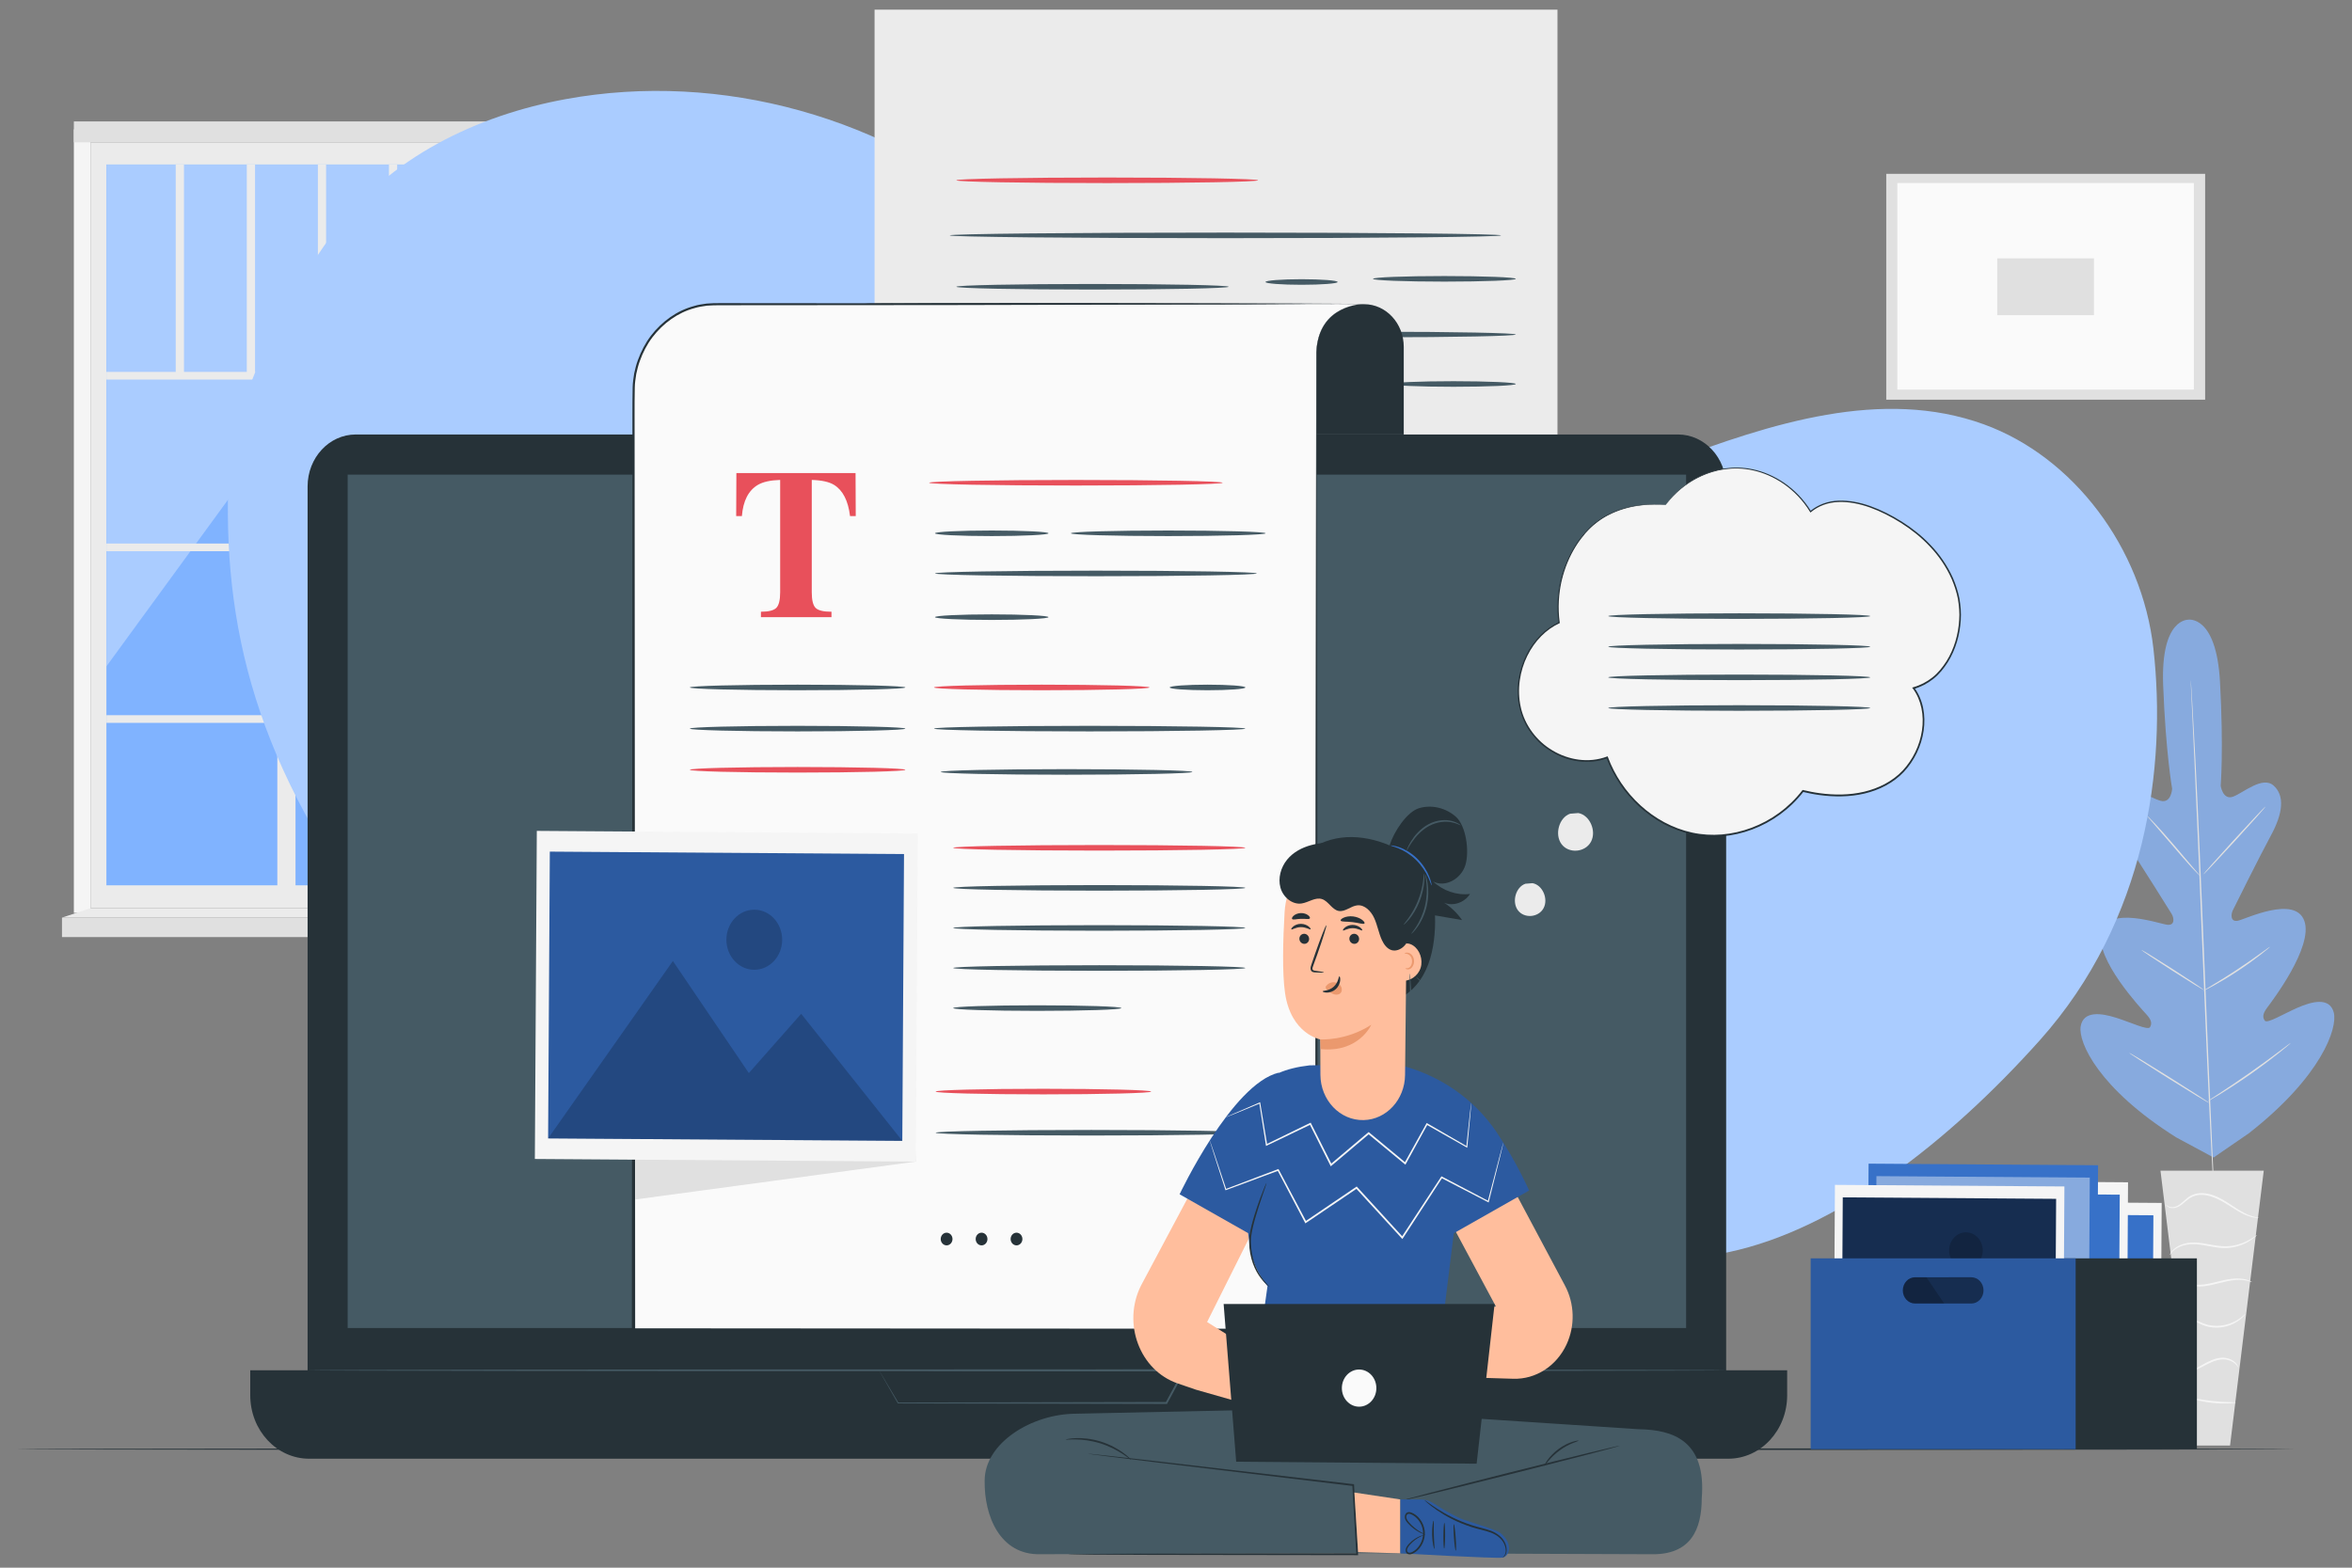 <?xml version="1.0" encoding="UTF-8" standalone="no"?>
<svg
   xmlns:dc="http://purl.org/dc/elements/1.1/"
   xmlns:cc="http://creativecommons.org/ns#"
   xmlns:rdf="http://www.w3.org/1999/02/22-rdf-syntax-ns#"
   xmlns:svg="http://www.w3.org/2000/svg"
   xmlns="http://www.w3.org/2000/svg"
   xmlns:sodipodi="http://sodipodi.sourceforge.net/DTD/sodipodi-0.dtd"
   xmlns:inkscape="http://www.inkscape.org/namespaces/inkscape"
   viewBox="0 0 1000 666.667"
   height="666.667"
   width="1000"
   xml:space="preserve"
   id="svg2"
   version="1.1"
   sodipodi:docname="writing.svg"
   inkscape:version="0.92.4 (5da689c313, 2019-01-14)"><rect x="0" y="0" width="1000" height="666.667" fill="#808080" stroke="none"/><sodipodi:namedview
     pagecolor="#ffffff"
     bordercolor="#666666"
     borderopacity="1"
     objecttolerance="10"
     gridtolerance="10"
     guidetolerance="10"
     inkscape:pageopacity="0"
     inkscape:pageshadow="2"
     inkscape:window-width="1366"
     inkscape:window-height="705"
     id="namedview390"
     showgrid="false"
     inkscape:zoom="0.6168125"
     inkscape:cx="452.34245"
     inkscape:cy="333.33334"
     inkscape:window-x="-8"
     inkscape:window-y="-8"
     inkscape:window-maximized="1"
     inkscape:current-layer="svg2" /><defs
     id="defs6"><clipPath
       id="clipPath56"
       clipPathUnits="userSpaceOnUse"><path
         id="path54"
         d="M 0,500 H 750 V 0 H 0 Z" /></clipPath><clipPath
       id="clipPath130"
       clipPathUnits="userSpaceOnUse"><path
         id="path128"
         d="M 0,500 H 750 V 0 H 0 Z" /></clipPath><clipPath
       id="clipPath142"
       clipPathUnits="userSpaceOnUse"><path
         id="path140"
         d="M 0,500 H 750 V 0 H 0 Z" /></clipPath><clipPath
       id="clipPath154"
       clipPathUnits="userSpaceOnUse"><path
         id="path152"
         d="M 0,500 H 750 V 0 H 0 Z" /></clipPath><clipPath
       id="clipPath320"
       clipPathUnits="userSpaceOnUse"><path
         id="path318"
         d="M 191.443,194.885 H 298.475 V 144.433 H 191.443 Z" /></clipPath><clipPath
       id="clipPath336"
       clipPathUnits="userSpaceOnUse"><path
         id="path334"
         d="m 245.32,209.281 h 16.855 V 192.426 H 245.32 Z" /></clipPath><clipPath
       id="clipPath380"
       clipPathUnits="userSpaceOnUse"><path
         id="path378"
         d="M 0,500 H 750 V 0 H 0 Z" /></clipPath><clipPath
       id="clipPath388"
       clipPathUnits="userSpaceOnUse"><path
         id="path386"
         d="m 611.753,105.483 h 64.471 V 75.093 h -64.471 z" /></clipPath><clipPath
       id="clipPath404"
       clipPathUnits="userSpaceOnUse"><path
         id="path402"
         d="m 644.206,114.155 h 10.153 v -10.153 h -10.153 z" /></clipPath><clipPath
       id="clipPath428"
       clipPathUnits="userSpaceOnUse"><path
         id="path426"
         d="M 0,500 H 750 V 0 H 0 Z" /></clipPath><clipPath
       id="clipPath436"
       clipPathUnits="userSpaceOnUse"><path
         id="path434"
         d="m 601.584,111.273 h 64.471 V 80.882 h -64.471 z" /></clipPath><clipPath
       id="clipPath452"
       clipPathUnits="userSpaceOnUse"><path
         id="path450"
         d="M 634.037,119.944 H 644.19 V 109.791 H 634.037 Z" /></clipPath><clipPath
       id="clipPath476"
       clipPathUnits="userSpaceOnUse"><path
         id="path474"
         d="M 0,500 H 750 V 0 H 0 Z" /></clipPath><clipPath
       id="clipPath484"
       clipPathUnits="userSpaceOnUse"><path
         id="path482"
         d="m 592.528,116.057 h 64.471 V 85.666 h -64.471 z" /></clipPath><clipPath
       id="clipPath500"
       clipPathUnits="userSpaceOnUse"><path
         id="path498"
         d="m 624.98,124.728 h 10.153 V 114.575 H 624.98 Z" /></clipPath><clipPath
       id="clipPath524"
       clipPathUnits="userSpaceOnUse"><path
         id="path522"
         d="M 0,500 H 750 V 0 H 0 Z" /></clipPath><clipPath
       id="clipPath532"
       clipPathUnits="userSpaceOnUse"><path
         id="path530"
         d="M 582.358,110.102 H 646.83 V 79.711 h -64.472 z" /></clipPath><clipPath
       id="clipPath548"
       clipPathUnits="userSpaceOnUse"><path
         id="path546"
         d="m 614.811,118.773 h 10.153 V 108.62 h -10.153 z" /></clipPath><clipPath
       id="clipPath566"
       clipPathUnits="userSpaceOnUse"><path
         id="path564"
         d="M 0,500 H 750 V 0 H 0 Z" /></clipPath><clipPath
       id="clipPath578"
       clipPathUnits="userSpaceOnUse"><path
         id="path576"
         d="M 0,500 H 750 V 0 H 0 Z" /></clipPath><clipPath
       id="clipPath746"
       clipPathUnits="userSpaceOnUse"><path
         id="path744"
         d="M 0,500 H 750 V 0 H 0 Z" /></clipPath></defs><g
     transform="matrix(1.407,0,0,-1.516,-36.324,704.119)"
     id="g10"><path
       id="path12"
       style="fill:#ebebeb;fill-opacity:1;fill-rule:nonzero;stroke:none"
       d="M 172.773,209.716 H 53.193 v 214.817 h 119.58 z"
       inkscape:connector-curvature="0" /><path
       id="path14"
       style="fill:#80b3ff;fill-opacity:1;fill-rule:nonzero;stroke:none"
       d="M 166.763,216.114 H 57.971 v 202.189 h 108.792 z"
       inkscape:connector-curvature="0" /><g
       style="fill:#aaccff"
       transform="translate(166.763,415.922)"
       id="g16"><path
         id="path18"
         style="fill:#aaccff;fill-opacity:1;fill-rule:nonzero;stroke:none"
         d="M 0,0 -108.792,-138.388 V 2.382 H 0 Z"
         inkscape:connector-curvature="0" /></g><path
       id="path20"
       style="fill:#ebebeb;fill-opacity:1;fill-rule:nonzero;stroke:none"
       d="M 169.126,357.987 H 57.972 v 2.153 h 111.154 z"
       inkscape:connector-curvature="0" /><path
       id="path22"
       style="fill:#ebebeb;fill-opacity:1;fill-rule:nonzero;stroke:none"
       d="M 169.126,309.838 H 57.972 v 2.153 h 111.154 z"
       inkscape:connector-curvature="0" /><path
       id="path24"
       style="fill:#ebebeb;fill-opacity:1;fill-rule:nonzero;stroke:none"
       d="M 169.126,261.689 H 57.972 v 2.152 h 111.154 z"
       inkscape:connector-curvature="0" /><path
       id="path26"
       style="fill:#ebebeb;fill-opacity:1;fill-rule:nonzero;stroke:none"
       d="m 115.115,210.382 h -5.497 v 148.682 h 5.497 z"
       inkscape:connector-curvature="0" /><path
       id="path28"
       style="fill:#ebebeb;fill-opacity:1;fill-rule:nonzero;stroke:none"
       d="m 81.41,359.063 h -2.49 v 59.24 h 2.49 z"
       inkscape:connector-curvature="0" /><path
       id="path30"
       style="fill:#ebebeb;fill-opacity:1;fill-rule:nonzero;stroke:none"
       d="m 102.886,359.063 h -2.49 v 59.24 h 2.49 z"
       inkscape:connector-curvature="0" /><path
       id="path32"
       style="fill:#ebebeb;fill-opacity:1;fill-rule:nonzero;stroke:none"
       d="m 124.362,359.063 h -2.49 v 59.24 h 2.49 z"
       inkscape:connector-curvature="0" /><path
       id="path34"
       style="fill:#ebebeb;fill-opacity:1;fill-rule:nonzero;stroke:none"
       d="m 145.839,359.063 h -2.49 v 59.24 h 2.49 z"
       inkscape:connector-curvature="0" /><path
       id="path36"
       style="fill:#f5f5f5;fill-opacity:1;fill-rule:nonzero;stroke:none"
       d="m 53.193,208.385 h -5.058 v 219.791 h 5.058 z"
       inkscape:connector-curvature="0" /><g
       transform="translate(177.831,207.779)"
       id="g38"><path
         id="path40"
         style="fill:#e0e0e0;fill-opacity:1;fill-rule:nonzero;stroke:none"
         d="m 0,0 -5.058,1.937 v 218.46 H 0 Z"
         inkscape:connector-curvature="0" /></g><path
       id="path42"
       style="fill:#e0e0e0;fill-opacity:1;fill-rule:nonzero;stroke:none"
       d="M 177.831,424.533 H 48.135 v 5.861 h 129.696 z"
       inkscape:connector-curvature="0" /><path
       id="path44"
       style="fill:#e0e0e0;fill-opacity:1;fill-rule:nonzero;stroke:none"
       d="M 181.255,201.595 H 44.547 v 5.46 h 136.708 z"
       inkscape:connector-curvature="0" /><g
       transform="translate(172.773,209.715)"
       id="g46"><path
         id="path48"
         style="fill:#ebebeb;fill-opacity:1;fill-rule:nonzero;stroke:none"
         d="M 0,0 8.481,-2.66 H -128.226 L -119.58,0 Z"
         inkscape:connector-curvature="0" /></g><g
       id="g50"><g
         clip-path="url(#clipPath56)"
         id="g52"><g
           style="fill:#87aade"
           transform="translate(687.157,290.62)"
           id="g58"><path
             id="path60"
             style="fill:#87aade;fill-opacity:1;fill-rule:nonzero;stroke:none"
             d="m 0,0 c 0,0 -8.452,0.608 -7.674,-18.352 0.778,-18.961 2.713,-29.06 2.713,-29.06 0,0 -0.249,-4.204 -3.505,-3.379 -3.256,0.826 -9.381,4.917 -12.406,1.859 -3.138,-3.172 -2.022,-8.037 2.14,-13.768 4.162,-5.73 12.818,-18.62 13.596,-19.788 0.764,-1.147 1.072,-3.298 -1.237,-3.091 -2.309,0.206 -17.887,5.487 -19.95,-2.055 -2.063,-7.543 12.153,-21.602 13.678,-23.169 1.525,-1.567 1.607,-2.556 0.989,-3.503 -0.619,-0.948 -5.689,1.32 -10.181,2.64 -4.492,1.321 -9.933,2.064 -10.759,-2.387 -0.825,-4.452 5.437,-17.479 28.886,-31.169 l 11.281,-5.633 10.677,6.811 c 21.963,15.967 26.89,29.555 25.623,33.902 -1.267,4.346 -6.605,3.062 -10.943,1.299 -4.338,-1.763 -9.155,-4.527 -9.866,-3.646 -0.709,0.882 -0.726,1.874 0.633,3.585 1.361,1.712 14.1,17.122 11.293,24.421 -2.807,7.298 -17.78,0.485 -20.055,0.05 -2.277,-0.438 -2.187,1.733 -1.541,2.951 0.658,1.24 7.981,14.932 11.548,21.049 3.568,6.118 4.192,11.07 0.752,13.913 -3.315,2.74 -9.001,-1.943 -12.158,-3.09 -3.156,-1.147 -3.824,3.011 -3.824,3.011 0,0 0.914,10.242 -0.208,29.185 C 8.38,1.529 -0.172,0 -0.172,0"
             inkscape:connector-curvature="0" /></g><g
           transform="translate(687.825,273.639)"
           id="g62"><path
             id="path64"
             style="fill:#e0e0e0;fill-opacity:1;fill-rule:nonzero;stroke:none"
             d="m 0,0 c 0,0 0.022,-0.134 0.045,-0.396 0.021,-0.28 0.052,-0.667 0.09,-1.164 0.071,-1.043 0.173,-2.548 0.303,-4.477 0.259,-3.889 0.592,-9.518 0.976,-16.476 0.774,-13.915 1.678,-33.147 2.606,-54.389 0.927,-21.249 1.783,-40.482 2.478,-54.4 0.354,-6.945 0.64,-12.571 0.839,-16.482 0.096,-1.93 0.171,-3.436 0.223,-4.481 0.019,-0.497 0.035,-0.885 0.046,-1.166 0.008,-0.263 0.001,-0.399 0.001,-0.399 0,0 -0.022,0.134 -0.045,0.396 -0.021,0.281 -0.051,0.667 -0.089,1.164 -0.072,1.044 -0.173,2.548 -0.304,4.477 -0.259,3.888 -0.592,9.517 -0.976,16.475 C 5.42,-117.403 4.516,-98.17 3.588,-76.92 2.66,-55.678 1.805,-36.447 1.109,-22.529 0.756,-15.584 0.47,-9.958 0.271,-6.047 0.175,-4.116 0.1,-2.61 0.048,-1.565 0.028,-1.067 0.013,-0.68 0.001,-0.398 -0.007,-0.135 0,0 0,0"
             inkscape:connector-curvature="0" /></g><g
           transform="translate(674.623,235.62)"
           id="g66"><path
             id="path68"
             style="fill:#e0e0e0;fill-opacity:1;fill-rule:nonzero;stroke:none"
             d="m 0,0 c 0.021,0.021 0.27,-0.188 0.702,-0.584 0.434,-0.395 1.043,-0.984 1.789,-1.72 1.489,-1.474 3.491,-3.565 5.657,-5.914 2.12,-2.319 4.036,-4.416 5.518,-6.037 0.658,-0.715 1.219,-1.322 1.679,-1.821 0.398,-0.429 0.608,-0.677 0.588,-0.698 -0.021,-0.022 -0.271,0.185 -0.706,0.579 -0.434,0.395 -1.044,0.985 -1.783,1.729 -1.474,1.49 -3.448,3.607 -5.613,5.954 C 5.696,-6.209 3.766,-4.127 2.272,-2.517 1.609,-1.806 1.046,-1.2 0.583,-0.703 0.187,-0.271 -0.021,-0.021 0,0"
             inkscape:connector-curvature="0" /></g><g
           transform="translate(691.674,219.218)"
           id="g70"><path
             id="path72"
             style="fill:#e0e0e0;fill-opacity:1;fill-rule:nonzero;stroke:none"
             d="m 0,0 c -0.085,0.083 4.041,4.404 9.214,9.648 5.175,5.247 9.437,9.43 9.522,9.347 0.085,-0.084 -4.04,-4.403 -9.215,-9.65 C 4.349,4.101 0.085,-0.084 0,0"
             inkscape:connector-curvature="0" /></g><g
           transform="translate(691.629,186.527)"
           id="g74"><path
             id="path76"
             style="fill:#e0e0e0;fill-opacity:1;fill-rule:nonzero;stroke:none"
             d="m 0,0 c -0.014,0.027 0.267,0.204 0.786,0.501 0.603,0.338 1.339,0.751 2.206,1.238 1.862,1.046 4.429,2.5 7.202,4.205 2.78,1.7 5.243,3.324 7.017,4.512 0.827,0.552 1.53,1.021 2.104,1.404 0.5,0.328 0.785,0.498 0.802,0.474 0.018,-0.023 -0.233,-0.24 -0.703,-0.61 -0.471,-0.37 -1.161,-0.893 -2.029,-1.519 C 15.652,8.95 13.208,7.281 10.421,5.576 7.638,3.865 5.039,2.449 3.137,1.47 2.184,0.984 1.407,0.601 0.863,0.352 0.319,0.101 0.013,-0.026 0,0"
             inkscape:connector-curvature="0" /></g><g
           transform="translate(672.939,197.968)"
           id="g78"><path
             id="path80"
             style="fill:#e0e0e0;fill-opacity:1;fill-rule:nonzero;stroke:none"
             d="m 0,0 c 0.016,0.026 0.293,-0.105 0.78,-0.366 0.489,-0.26 1.187,-0.649 2.045,-1.136 1.718,-0.977 4.075,-2.35 6.665,-3.89 2.591,-1.541 4.924,-2.957 6.601,-3.999 0.839,-0.522 1.513,-0.95 1.975,-1.255 0.461,-0.304 0.709,-0.485 0.694,-0.51 -0.015,-0.026 -0.292,0.106 -0.78,0.366 -0.488,0.26 -1.186,0.648 -2.045,1.137 -1.717,0.975 -4.075,2.349 -6.665,3.889 -2.59,1.541 -4.923,2.956 -6.6,3.999 C 1.831,-1.243 1.156,-0.814 0.694,-0.511 0.233,-0.206 -0.015,-0.025 0,0"
             inkscape:connector-curvature="0" /></g><g
           transform="translate(669.232,169.113)"
           id="g82"><path
             id="path84"
             style="fill:#e0e0e0;fill-opacity:1;fill-rule:nonzero;stroke:none"
             d="m 0,0 c 0.015,0.026 0.367,-0.146 0.992,-0.479 0.695,-0.384 1.575,-0.87 2.626,-1.449 2.207,-1.239 5.241,-2.977 8.58,-4.92 3.339,-1.942 6.35,-3.721 8.518,-5.029 1.022,-0.626 1.88,-1.151 2.556,-1.566 0.599,-0.378 0.922,-0.6 0.908,-0.625 -0.015,-0.027 -0.368,0.146 -0.993,0.479 -0.694,0.384 -1.575,0.869 -2.625,1.448 -2.208,1.24 -5.243,2.978 -8.582,4.92 C 8.643,-5.278 5.633,-3.499 3.464,-2.192 2.441,-1.565 1.584,-1.04 0.907,-0.625 0.309,-0.247 -0.016,-0.025 0,0"
             inkscape:connector-curvature="0" /></g><g
           transform="translate(692.928,155.544)"
           id="g86"><path
             id="path88"
             style="fill:#e0e0e0;fill-opacity:1;fill-rule:nonzero;stroke:none"
             d="m 0,0 c -0.015,0.025 0.336,0.259 0.98,0.657 0.718,0.437 1.639,0.997 2.743,1.669 2.314,1.41 5.505,3.368 8.965,5.627 3.467,2.254 6.551,4.375 8.775,5.925 1.061,0.737 1.946,1.351 2.637,1.831 0.625,0.43 0.979,0.656 0.997,0.632 0.017,-0.025 -0.303,-0.296 -0.898,-0.767 C 23.604,15.103 22.732,14.436 21.642,13.629 19.461,12.015 16.397,9.85 12.925,7.591 9.456,5.328 6.234,3.408 3.878,2.063 2.698,1.394 1.737,0.862 1.064,0.511 0.393,0.157 0.015,-0.026 0,0"
             inkscape:connector-curvature="0" /></g><g
           transform="translate(709.883,136.075)"
           id="g90"><path
             id="path92"
             style="fill:#e0e0e0;fill-opacity:1;fill-rule:nonzero;stroke:none"
             d="m 0,0 h -31.21 l 10.187,-77.107 h 10.836 z"
             inkscape:connector-curvature="0" /></g><g
           transform="translate(680.294,126.596)"
           id="g94"><path
             id="path96"
             style="fill:#f5f5f5;fill-opacity:1;fill-rule:nonzero;stroke:none"
             d="m 0,0 c -0.013,-0.008 0.034,-0.109 0.166,-0.274 0.134,-0.164 0.378,-0.377 0.753,-0.539 0.74,-0.323 2.04,-0.348 3.297,0.405 1.26,0.695 2.357,2.06 4.047,2.664 1.675,0.64 3.75,0.524 5.738,-0.114 2.013,-0.623 3.761,-1.641 5.345,-2.589 1.587,-0.945 3.041,-1.787 4.345,-2.332 1.295,-0.566 2.424,-0.826 3.205,-0.927 0.392,-0.052 0.698,-0.067 0.906,-0.062 0.208,10e-4 0.316,0.009 0.317,0.027 0.018,0.102 -1.766,0.086 -4.281,1.291 -1.26,0.576 -2.676,1.437 -4.25,2.404 C 18.021,0.922 16.23,1.985 14.152,2.628 12.1,3.288 9.892,3.408 8.096,2.693 7.197,2.352 6.444,1.815 5.815,1.284 5.178,0.757 4.607,0.261 4.029,-0.101 2.888,-0.838 1.688,-0.869 0.989,-0.628 0.271,-0.378 0.04,0.043 0,0"
             inkscape:connector-curvature="0" /></g><g
           transform="translate(681.432,112.395)"
           id="g98"><path
             id="path100"
             style="fill:#f5f5f5;fill-opacity:1;fill-rule:nonzero;stroke:none"
             d="m 0,0 c 0.042,-0.026 0.247,0.317 0.735,0.827 0.496,0.495 1.311,1.143 2.493,1.581 1.17,0.449 2.675,0.716 4.339,0.654 1.672,-0.058 3.495,-0.425 5.432,-0.74 1.934,-0.325 3.849,-0.47 5.561,-0.231 1.71,0.22 3.196,0.713 4.375,1.25 1.181,0.539 2.055,1.129 2.63,1.563 0.577,0.437 0.851,0.731 0.833,0.75 C 26.34,5.739 25.135,4.66 22.79,3.671 21.62,3.188 20.165,2.744 18.503,2.557 16.841,2.351 15.002,2.503 13.079,2.824 11.158,3.137 9.307,3.497 7.582,3.53 5.854,3.569 4.298,3.255 3.093,2.742 1.877,2.241 1.055,1.514 0.588,0.96 0.363,0.672 0.2,0.441 0.116,0.269 0.024,0.101 -0.016,0.009 0,0"
             inkscape:connector-curvature="0" /></g><g
           transform="translate(706.347,104.793)"
           id="g102"><path
             id="path104"
             style="fill:#f5f5f5;fill-opacity:1;fill-rule:nonzero;stroke:none"
             d="m 0,0 c 0.012,0.022 -0.276,0.218 -0.859,0.446 -0.581,0.23 -1.468,0.465 -2.587,0.555 -1.117,0.089 -2.457,0.017 -3.91,-0.224 -1.457,-0.236 -3.016,-0.637 -4.655,-0.985 -1.636,-0.346 -3.217,-0.578 -4.647,-0.525 -1.431,0.049 -2.702,0.362 -3.69,0.797 -2.008,0.882 -2.723,2.165 -2.798,2.084 -0.02,-0.011 0.122,-0.333 0.528,-0.815 0.401,-0.48 1.103,-1.094 2.118,-1.595 1.013,-0.498 2.332,-0.862 3.821,-0.94 1.492,-0.081 3.116,0.146 4.773,0.495 1.657,0.353 3.206,0.766 4.63,1.021 1.422,0.262 2.721,0.368 3.809,0.328 C -1.276,0.568 -0.031,-0.094 0,0"
             inkscape:connector-curvature="0" /></g><g
           transform="translate(684.19,94.098)"
           id="g106"><path
             id="path108"
             style="fill:#f5f5f5;fill-opacity:1;fill-rule:nonzero;stroke:none"
             d="m 0,0 c 0.015,-0.082 1.114,0.694 3.029,0.306 0.94,-0.17 1.99,-0.646 3.171,-1.182 1.176,-0.549 2.594,-1.018 4.114,-1.135 3.067,-0.294 5.794,0.697 7.467,1.731 0.857,0.508 1.453,1.054 1.858,1.428 0.38,0.405 0.575,0.637 0.549,0.662 C 20.12,1.885 19.3,0.962 17.601,0.031 15.93,-0.894 13.297,-1.786 10.36,-1.503 7.405,-1.335 5.138,0.428 3.089,0.661 2.091,0.811 1.256,0.667 0.735,0.457 0.207,0.251 -0.016,0.019 0,0"
             inkscape:connector-curvature="0" /></g><g
           transform="translate(685.928,79.299)"
           id="g110"><path
             id="path112"
             style="fill:#f5f5f5;fill-opacity:1;fill-rule:nonzero;stroke:none"
             d="m 0,0 c -0.001,-0.059 1.047,-0.052 2.602,0.517 1.569,0.524 3.51,1.727 5.778,2.628 1.138,0.433 2.279,0.701 3.316,0.695 1.038,-0.005 1.965,-0.259 2.667,-0.609 1.434,-0.713 1.849,-1.728 1.928,-1.664 0.022,0.01 -0.041,0.265 -0.296,0.659 -0.252,0.391 -0.73,0.902 -1.463,1.323 C 13.803,3.966 12.82,4.276 11.704,4.309 10.584,4.341 9.378,4.069 8.199,3.621 5.85,2.685 3.969,1.446 2.471,0.853 0.99,0.214 -0.012,0.082 0,0"
             inkscape:connector-curvature="0" /></g><g
           transform="translate(687.459,72.413)"
           id="g114"><path
             id="path116"
             style="fill:#f5f5f5;fill-opacity:1;fill-rule:nonzero;stroke:none"
             d="m 0,0 c -0.017,-0.063 0.73,-0.333 1.976,-0.642 1.244,-0.309 2.99,-0.639 4.939,-0.833 1.951,-0.189 3.728,-0.206 5.008,-0.144 1.281,0.06 2.067,0.179 2.063,0.244 -0.007,0.154 -3.163,0.02 -7.021,0.408 C 3.106,-0.598 0.037,0.149 0,0"
             inkscape:connector-curvature="0" /></g><path
           id="path118"
           style="fill:#e0e0e0;fill-opacity:1;fill-rule:nonzero;stroke:none"
           d="m 692.171,352.341 h -96.363 v 63.355 h 96.363 z"
           inkscape:connector-curvature="0" /><path
           id="path120"
           style="fill:#fafafa;fill-opacity:1;fill-rule:nonzero;stroke:none"
           d="m 688.768,355.174 h -89.609 v 57.932 h 89.609 z"
           inkscape:connector-curvature="0" /><path
           id="path122"
           style="fill:#e0e0e0;fill-opacity:1;fill-rule:nonzero;stroke:none"
           d="m 658.58,376.048 h -29.232 v 15.941 h 29.232 z"
           inkscape:connector-curvature="0" /></g></g><g
       style="fill:#aaccff"
       id="g124"><g
         style="fill:#aaccff"
         clip-path="url(#clipPath130)"
         id="g126"><g
           style="fill:#aaccff"
           transform="translate(676.547,282.46)"
           id="g132"><path
             id="path134"
             style="fill:#aaccff;fill-opacity:1;fill-rule:nonzero;stroke:none"
             d="m 0,0 c -3.427,28.335 -24.189,53.851 -51.237,62.964 -30.816,10.383 -64.409,0.235 -95.108,-10.492 -30.696,-10.727 -63.459,-22.221 -95.008,-14.341 -43.224,10.796 -69.294,53.497 -104.095,81.315 -37.222,29.753 -87.366,42.721 -134.346,34.744 -26.738,-4.54 -53.252,-16.298 -70.169,-37.497 -14.693,-18.411 -31.107,-47.563 -31.821,-71.108 -1.297,-42.791 10.063,-82.953 51.648,-130.822 124.642,-129.62 270.371,-109.693 401.806,-83.992 32.579,6.372 66.57,30.949 94.022,59.455 C -1.997,-76.224 3.985,-32.955 0,0"
             inkscape:connector-curvature="0" /></g></g></g><g
       id="g136"><g
         clip-path="url(#clipPath142)"
         id="g138"><g
           transform="translate(719.249,57.946)"
           id="g144"><path
             id="path146"
             style="fill:#263238;fill-opacity:1;fill-rule:nonzero;stroke:none"
             d="m 0,0 c 0,-0.144 -154.138,-0.26 -344.232,-0.26 -190.161,0 -344.265,0.116 -344.265,0.26 0,0.145 154.104,0.261 344.265,0.261 C -154.138,0.261 0,0.145 0,0"
             inkscape:connector-curvature="0" /></g></g></g><g
       id="g148"><g
         clip-path="url(#clipPath154)"
         id="g150"><g
           transform="translate(480.234,248.995)"
           id="g156"><path
             id="path158"
             style="fill:#ebebeb;fill-opacity:1;fill-rule:nonzero;stroke:none"
             d="M 0,0 H -190.138 V 212.756 H 16.22 V 16.22 C 16.22,7.262 8.957,0 0,0"
             inkscape:connector-curvature="0" /></g><g
           transform="translate(479.413,398.431)"
           id="g160"><path
             id="path162"
             style="fill:#455a64;fill-opacity:1;fill-rule:nonzero;stroke:none"
             d="m 0,0 c 0,-0.432 -37.298,-0.782 -83.296,-0.782 -46.014,0 -83.304,0.35 -83.304,0.782 0,0.431 37.29,0.781 83.304,0.781 C -37.298,0.781 0,0.431 0,0"
             inkscape:connector-curvature="0" /></g><g
           transform="translate(397.102,384.019)"
           id="g164"><path
             id="path166"
             style="fill:#455a64;fill-opacity:1;fill-rule:nonzero;stroke:none"
             d="m 0,0 c 0,-0.432 -18.427,-0.781 -41.153,-0.781 -22.733,0 -41.157,0.349 -41.157,0.781 0,0.431 18.424,0.781 41.157,0.781 C -18.427,0.781 0,0.431 0,0"
             inkscape:connector-curvature="0" /></g><g
           transform="translate(430.027,385.354)"
           id="g168"><path
             id="path170"
             style="fill:#455a64;fill-opacity:1;fill-rule:nonzero;stroke:none"
             d="m 0,0 c 0,-0.432 -4.881,-0.781 -10.9,-0.781 -6.022,0 -10.902,0.349 -10.902,0.781 0,0.431 4.88,0.781 10.902,0.781 C -4.881,0.781 0,0.431 0,0"
             inkscape:connector-curvature="0" /></g><g
           transform="translate(483.862,386.243)"
           id="g172"><path
             id="path174"
             style="fill:#455a64;fill-opacity:1;fill-rule:nonzero;stroke:none"
             d="m 0,0 c 0,-0.432 -9.662,-0.781 -21.578,-0.781 -11.919,0 -21.579,0.349 -21.579,0.781 0,0.431 9.66,0.781 21.579,0.781 C -9.662,0.781 0,0.431 0,0"
             inkscape:connector-curvature="0" /></g><g
           transform="translate(390.229,370.226)"
           id="g176"><path
             id="path178"
             style="fill:#455a64;fill-opacity:1;fill-rule:nonzero;stroke:none"
             d="m 0,0 c 0,-0.432 -17.332,-0.781 -38.707,-0.781 -21.381,0 -38.709,0.349 -38.709,0.781 0,0.431 17.328,0.781 38.709,0.781 C -17.332,0.781 0,0.431 0,0"
             inkscape:connector-curvature="0" /></g><g
           transform="translate(483.862,370.624)"
           id="g180"><path
             id="path182"
             style="fill:#455a64;fill-opacity:1;fill-rule:nonzero;stroke:none"
             d="m 0,0 c 0,-0.432 -18.926,-0.781 -42.266,-0.781 -23.347,0 -42.269,0.349 -42.269,0.781 0,0.431 18.922,0.781 42.269,0.781 C -18.926,0.781 0,0.431 0,0"
             inkscape:connector-curvature="0" /></g><g
           transform="translate(483.862,356.745)"
           id="g184"><path
             id="path186"
             style="fill:#455a64;fill-opacity:1;fill-rule:nonzero;stroke:none"
             d="m 0,0 c 0,-0.432 -8.427,-0.781 -18.818,-0.781 -10.396,0 -18.821,0.349 -18.821,0.781 0,0.431 8.425,0.781 18.821,0.781 C -8.427,0.781 0,0.431 0,0"
             inkscape:connector-curvature="0" /></g><g
           transform="translate(405.999,413.88)"
           id="g188"><path
             id="path190"
             style="fill:#e8505b;fill-opacity:1;fill-rule:nonzero;stroke:none"
             d="m 0,0 c 0,-0.432 -20.419,-0.781 -45.601,-0.781 -25.191,0 -45.605,0.349 -45.605,0.781 0,0.431 20.414,0.781 45.605,0.781 C -20.419,0.781 0,0.431 0,0"
             inkscape:connector-curvature="0" /></g><g
           transform="translate(532.864,59.111)"
           id="g192"><path
             id="path194"
             style="fill:#263238;fill-opacity:1;fill-rule:nonzero;stroke:none"
             d="m 0,0 h -399.531 c -8.045,0 -14.567,6.522 -14.567,14.567 v 254.338 c 0,8.045 6.522,14.567 14.567,14.567 H 0 c 8.045,0 14.567,-6.522 14.567,-14.567 V 14.567 C 14.567,6.522 8.045,0 0,0"
             inkscape:connector-curvature="0" /></g><g
           transform="translate(548.067,55.273)"
           id="g196"><path
             id="path198"
             style="fill:#263238;fill-opacity:1;fill-rule:nonzero;stroke:none"
             d="m 0,0 h -428.831 c -9.829,0 -17.797,7.969 -17.797,17.798 v 7.006 H 17.798 V 17.798 C 17.798,7.969 9.83,0 0,0"
             inkscape:connector-curvature="0" /></g><path
           id="path200"
           style="fill:#455a64;fill-opacity:1;fill-rule:nonzero;stroke:none"
           d="M 535.325,91.932 H 130.872 v 239.389 h 404.453 z"
           inkscape:connector-curvature="0" /><g
           transform="translate(291.44,80.077)"
           id="g202"><path
             id="path204"
             style="fill:#455a64;fill-opacity:1;fill-rule:nonzero;stroke:none"
             d="m 0,0 c -0.008,0.005 0.143,0.009 0.446,0.014 0.33,0.003 0.781,0.007 1.36,0.013 1.232,0.007 3.006,0.017 5.281,0.03 4.642,0.019 11.325,0.047 19.598,0.08 16.68,0.036 39.769,0.085 65.524,0.14 l 0.483,0.001 -0.244,-0.418 c -0.824,-1.413 -1.71,-2.929 -2.6,-4.456 -0.934,-1.599 -1.863,-3.189 -2.75,-4.711 l -0.081,-0.137 h -0.16 C 51.22,-9.377 20.785,-9.32 5.763,-9.292 H 5.693 L 5.657,-9.233 C 3.809,-6.229 2.386,-3.914 1.41,-2.327 0.949,-1.572 0.595,-0.991 0.342,-0.578 0.106,-0.188 0,0 0,0 0,0 0.145,-0.21 0.403,-0.606 0.671,-1.021 1.047,-1.604 1.537,-2.36 2.532,-3.909 3.984,-6.167 5.869,-9.101 l -0.106,0.059 c 15.022,0.028 45.457,0.086 81.094,0.152 l -0.239,-0.137 c 0.889,1.522 1.817,3.111 2.75,4.712 0.892,1.525 1.777,3.043 2.602,4.455 l 0.239,-0.417 c -25.65,0.055 -48.645,0.104 -65.256,0.14 -8.313,0.033 -15.026,0.061 -19.69,0.08 -2.31,0.013 -4.112,0.023 -5.364,0.03 -0.598,0.006 -1.064,0.01 -1.404,0.013 C 0.175,-0.009 0,0 0,0"
             inkscape:connector-curvature="0" /></g><g
           transform="translate(118.766,80.077)"
           id="g206"><path
             id="path208"
             style="fill:#263238;fill-opacity:1;fill-rule:nonzero;stroke:none"
             d="M 0,0 H 428.666"
             inkscape:connector-curvature="0" /></g><g
           transform="translate(547.431,80.077)"
           id="g210"><path
             id="path212"
             style="fill:#455a64;fill-opacity:1;fill-rule:nonzero;stroke:none"
             d="m 0,0 c 0,-0.144 -95.968,-0.261 -214.323,-0.261 -118.395,0 -214.343,0.117 -214.343,0.261 0,0.144 95.948,0.261 214.343,0.261 C -95.968,0.261 0,0.144 0,0"
             inkscape:connector-curvature="0" /></g><g
           transform="translate(438.031,379.129)"
           id="g214"><path
             id="path216"
             style="fill:#263238;fill-opacity:1;fill-rule:nonzero;stroke:none"
             d="m 0,0 v 0 c 6.613,0 11.975,-5.361 11.975,-11.974 v -24.571 h -35.807 v 22.668 C -23.832,-6.213 -17.618,0 -9.954,0 Z"
             inkscape:connector-curvature="0" /></g><g
           transform="translate(438.031,379.129)"
           id="g218"><path
             id="path220"
             style="fill:#263238;fill-opacity:1;fill-rule:nonzero;stroke:none"
             d="m 0,0 c 0,-0.144 -33.784,-0.231 -75.449,-0.194 -41.679,0.036 -75.455,0.182 -75.455,0.326 0,0.144 33.777,0.231 75.456,0.195 C -33.783,0.29 0,0.144 0,0"
             inkscape:connector-curvature="0" /></g><g
           transform="translate(437.716,379.158)"
           id="g222"><path
             id="path224"
             style="fill:#fafafa;fill-opacity:1;fill-rule:nonzero;stroke:none"
             d="m 0,0 -14.932,0.103 -21.69,-0.133 h -159.342 c -13.53,0 -24.498,-10.968 -24.498,-24.498 V -283.275 -287.8 H -14.105 V -13.461 C -13.5,-0.03 0,0 0,0"
             inkscape:connector-curvature="0" /></g><g
           transform="translate(437.716,379.158)"
           id="g226"><path
             id="path228"
             style="fill:#263238;fill-opacity:1;fill-rule:nonzero;stroke:none"
             d="m 0,0 c -1.541,-0.054 -3.068,-0.352 -4.538,-0.807 -1.475,-0.448 -2.88,-1.128 -4.135,-2.016 -2.583,-1.718 -4.279,-4.535 -4.947,-7.521 -0.233,-0.738 -0.26,-1.512 -0.353,-2.275 -0.117,-0.761 -0.087,-1.534 -0.087,-2.305 l 0.009,-4.625 0.019,-9.251 0.072,-37.001 0.118,-74.001 0.101,-147.998 v -0.364 h -0.364 l -206.357,-0.133 h -0.498 v 0.497 l 0.167,248.854 c 0.029,5.191 -0.051,10.356 0.068,15.567 0.013,1.316 0.26,2.61 0.463,3.906 l 0.492,1.908 c 0.145,0.641 0.429,1.239 0.637,1.861 0.948,2.444 2.243,4.764 3.907,6.798 3.336,4.04 7.921,7.095 13.029,8.354 1.26,0.376 2.57,0.52 3.867,0.7 1.311,0.07 2.623,0.144 3.914,0.117 l 7.776,-0.006 62.213,-0.047 z m 0,0 -124.426,-0.271 -62.214,-0.047 -7.776,-0.006 c -1.304,0.026 -2.58,-0.051 -3.858,-0.119 -1.266,-0.179 -2.544,-0.319 -3.773,-0.688 -4.982,-1.235 -9.45,-4.223 -12.698,-8.166 -1.62,-1.986 -2.878,-4.249 -3.799,-6.631 -0.202,-0.607 -0.479,-1.189 -0.619,-1.815 l -0.477,-1.859 c -0.194,-1.263 -0.435,-2.523 -0.445,-3.806 -0.111,-5.153 -0.025,-10.361 -0.047,-15.538 l 0.167,-248.854 -0.497,0.497 206.357,-0.134 -0.364,-0.363 0.1,148.005 0.119,73.999 0.072,36.999 0.019,9.25 0.009,4.625 c 0.003,0.771 -0.024,1.542 0.096,2.309 0.096,0.767 0.127,1.545 0.364,2.285 0.682,2.998 2.4,5.823 4.997,7.535 1.261,0.885 2.672,1.561 4.149,2.003 C -3.07,-0.34 -1.542,-0.048 0,0"
             inkscape:connector-curvature="0" /></g><g
           transform="translate(248.339,331.76)"
           id="g230"><path
             id="path232"
             style="fill:#e8505b;fill-opacity:1;fill-rule:nonzero;stroke:none"
             d="m 0,0 h 36.01 l 0.057,-12.062 h -1.722 c -0.566,4.316 -2.181,7.235 -4.848,8.758 -1.5,0.84 -3.738,1.298 -6.718,1.377 v -31.508 c 0,-2.202 0.385,-3.663 1.155,-4.383 0.768,-0.722 2.37,-1.082 4.803,-1.082 v -1.519 H 7.418 v 1.519 c 2.336,0 3.889,0.365 4.658,1.095 0.769,0.732 1.153,2.188 1.153,4.37 V -1.927 C 10.31,-2.006 8.07,-2.464 6.513,-3.304 3.65,-4.866 2.034,-7.785 1.665,-12.062 h -1.724 z"
             inkscape:connector-curvature="0" /></g><g
           transform="translate(395.295,329.041)"
           id="g234"><path
             id="path236"
             style="fill:#e8505b;fill-opacity:1;fill-rule:nonzero;stroke:none"
             d="m 0,0 c 0,-0.432 -19.864,-0.781 -44.362,-0.781 -24.506,0 -44.366,0.349 -44.366,0.781 0,0.431 19.86,0.781 44.366,0.781 C -19.864,0.781 0,0.431 0,0"
             inkscape:connector-curvature="0" /></g><g
           transform="translate(342.653,314.865)"
           id="g238"><path
             id="path240"
             style="fill:#455a64;fill-opacity:1;fill-rule:nonzero;stroke:none"
             d="m 0,0 c 0,-0.432 -7.68,-0.781 -17.152,-0.781 -9.475,0 -17.154,0.349 -17.154,0.781 0,0.431 7.679,0.781 17.154,0.781 C -7.68,0.781 0,0.431 0,0"
             inkscape:connector-curvature="0" /></g><g
           transform="translate(299.413,271.621)"
           id="g242"><path
             id="path244"
             style="fill:#455a64;fill-opacity:1;fill-rule:nonzero;stroke:none"
             d="m 0,0 c 0,-0.431 -14.586,-0.781 -32.574,-0.781 -17.995,0 -32.578,0.35 -32.578,0.781 0,0.432 14.583,0.781 32.578,0.781 C -14.586,0.781 0,0.432 0,0"
             inkscape:connector-curvature="0" /></g><g
           transform="translate(373.191,271.621)"
           id="g246"><path
             id="path248"
             style="fill:#e8505b;fill-opacity:1;fill-rule:nonzero;stroke:none"
             d="m 0,0 c 0,-0.431 -14.586,-0.781 -32.575,-0.781 -17.994,0 -32.577,0.35 -32.577,0.781 0,0.432 14.583,0.781 32.577,0.781 C -14.586,0.781 0,0.432 0,0"
             inkscape:connector-curvature="0" /></g><g
           transform="translate(299.413,260.073)"
           id="g250"><path
             id="path252"
             style="fill:#455a64;fill-opacity:1;fill-rule:nonzero;stroke:none"
             d="m 0,0 c 0,-0.432 -14.586,-0.781 -32.574,-0.781 -17.995,0 -32.578,0.349 -32.578,0.781 0,0.431 14.583,0.781 32.578,0.781 C -14.586,0.781 0,0.431 0,0"
             inkscape:connector-curvature="0" /></g><g
           transform="translate(299.413,248.524)"
           id="g254"><path
             id="path256"
             style="fill:#e8505b;fill-opacity:1;fill-rule:nonzero;stroke:none"
             d="m 0,0 c 0,-0.432 -14.586,-0.781 -32.574,-0.781 -17.995,0 -32.578,0.349 -32.578,0.781 0,0.432 14.583,0.781 32.578,0.781 C -14.586,0.781 0,0.432 0,0"
             inkscape:connector-curvature="0" /></g><g
           transform="translate(342.653,291.341)"
           id="g258"><path
             id="path260"
             style="fill:#455a64;fill-opacity:1;fill-rule:nonzero;stroke:none"
             d="m 0,0 c 0,-0.432 -7.68,-0.781 -17.152,-0.781 -9.475,0 -17.154,0.349 -17.154,0.781 0,0.432 7.679,0.781 17.154,0.781 C -7.68,0.781 0,0.432 0,0"
             inkscape:connector-curvature="0" /></g><g
           transform="translate(402.151,271.621)"
           id="g262"><path
             id="path264"
             style="fill:#455a64;fill-opacity:1;fill-rule:nonzero;stroke:none"
             d="m 0,0 c 0,-0.431 -5.12,-0.781 -11.436,-0.781 -6.316,0 -11.435,0.35 -11.435,0.781 0,0.432 5.119,0.781 11.435,0.781 C -5.12,0.781 0,0.432 0,0"
             inkscape:connector-curvature="0" /></g><g
           transform="translate(408.27,314.865)"
           id="g266"><path
             id="path268"
             style="fill:#455a64;fill-opacity:1;fill-rule:nonzero;stroke:none"
             d="m 0,0 c 0,-0.432 -13.179,-0.781 -29.431,-0.781 -16.258,0 -29.434,0.349 -29.434,0.781 0,0.431 13.176,0.781 29.434,0.781 C -13.179,0.781 0,0.431 0,0"
             inkscape:connector-curvature="0" /></g><g
           transform="translate(405.613,303.604)"
           id="g270"><path
             id="path272"
             style="fill:#455a64;fill-opacity:1;fill-rule:nonzero;stroke:none"
             d="m 0,0 c 0,-0.432 -21.775,-0.781 -48.631,-0.781 -26.865,0 -48.635,0.349 -48.635,0.781 0,0.431 21.77,0.781 48.635,0.781 C -21.775,0.781 0,0.431 0,0"
             inkscape:connector-curvature="0" /></g><g
           transform="translate(402.151,260.073)"
           id="g274"><path
             id="path276"
             style="fill:#455a64;fill-opacity:1;fill-rule:nonzero;stroke:none"
             d="m 0,0 c 0,-0.432 -21.069,-0.781 -47.054,-0.781 -25.994,0 -47.058,0.349 -47.058,0.781 0,0.431 21.064,0.781 47.058,0.781 C -21.069,0.781 0,0.431 0,0"
             inkscape:connector-curvature="0" /></g><g
           transform="translate(402.151,226.639)"
           id="g278"><path
             id="path280"
             style="fill:#e8505b;fill-opacity:1;fill-rule:nonzero;stroke:none"
             d="m 0,0 c 0,-0.432 -19.771,-0.781 -44.153,-0.781 -24.392,0 -44.158,0.349 -44.158,0.781 0,0.432 19.766,0.781 44.158,0.781 C -19.771,0.781 0,0.432 0,0"
             inkscape:connector-curvature="0" /></g><g
           transform="translate(402.151,215.4)"
           id="g282"><path
             id="path284"
             style="fill:#455a64;fill-opacity:1;fill-rule:nonzero;stroke:none"
             d="m 0,0 c 0,-0.432 -19.771,-0.781 -44.153,-0.781 -24.392,0 -44.158,0.349 -44.158,0.781 0,0.431 19.766,0.781 44.158,0.781 C -19.771,0.781 0,0.431 0,0"
             inkscape:connector-curvature="0" /></g><g
           transform="translate(402.151,204.16)"
           id="g286"><path
             id="path288"
             style="fill:#455a64;fill-opacity:1;fill-rule:nonzero;stroke:none"
             d="m 0,0 c 0,-0.432 -19.771,-0.781 -44.153,-0.781 -24.392,0 -44.158,0.349 -44.158,0.781 0,0.432 19.766,0.781 44.158,0.781 C -19.771,0.781 0,0.432 0,0"
             inkscape:connector-curvature="0" /></g><g
           transform="translate(402.151,192.921)"
           id="g290"><path
             id="path292"
             style="fill:#455a64;fill-opacity:1;fill-rule:nonzero;stroke:none"
             d="m 0,0 c 0,-0.432 -19.771,-0.781 -44.153,-0.781 -24.392,0 -44.158,0.349 -44.158,0.781 0,0.432 19.766,0.781 44.158,0.781 C -19.771,0.781 0,0.432 0,0"
             inkscape:connector-curvature="0" /></g><g
           transform="translate(364.679,181.681)"
           id="g294"><path
             id="path296"
             style="fill:#455a64;fill-opacity:1;fill-rule:nonzero;stroke:none"
             d="m 0,0 c 0,-0.216 -2.845,-0.411 -7.445,-0.553 -4.6,-0.141 -10.955,-0.228 -17.973,-0.228 -7.021,0 -13.376,0.087 -17.977,0.228 -4.6,0.142 -7.444,0.337 -7.444,0.553 0,0.215 2.844,0.41 7.444,0.552 4.601,0.141 10.956,0.228 17.977,0.228 7.018,0 13.373,-0.087 17.973,-0.228 C -2.845,0.41 0,0.215 0,0"
             inkscape:connector-curvature="0" /></g><g
           transform="translate(386.15,247.92)"
           id="g298"><path
             id="path300"
             style="fill:#455a64;fill-opacity:1;fill-rule:nonzero;stroke:none"
             d="m 0,0 c 0,-0.432 -17.029,-0.781 -38.031,-0.781 -21.009,0 -38.034,0.349 -38.034,0.781 0,0.432 17.025,0.781 38.034,0.781 C -17.029,0.781 0,0.432 0,0"
             inkscape:connector-curvature="0" /></g><g
           transform="translate(297.871,225.371)"
           id="g302"><path
             id="path304"
             style="fill:#e0e0e0;fill-opacity:1;fill-rule:nonzero;stroke:none"
             d="M 0,0 4.686,-86.759 -80.145,-97.384 -80.21,0.735 Z"
             inkscape:connector-curvature="0" /></g><g
           transform="translate(303.149,230.647)"
           id="g306"><path
             id="path308"
             style="fill:#f5f5f5;fill-opacity:1;fill-rule:nonzero;stroke:none"
             d="m 0,0 -0.591,-92.035 -115.12,0.74 0.591,92.035 z"
             inkscape:connector-curvature="0" /></g><g
           style="fill:#2c5aa0"
           transform="translate(191.444,145.121)"
           id="g310"><path
             id="path312"
             style="fill:#2c5aa0;fill-opacity:1;fill-rule:nonzero;stroke:none"
             d="M 0,0 107.032,-0.688 107.549,79.76 0.517,80.447 Z"
             inkscape:connector-curvature="0" /></g><g
           id="g314"><g
             id="g316" /><g
             id="g328"><g
               style="opacity:0.2"
               id="g326"
               clip-path="url(#clipPath320)"><g
                 id="g324"
                 transform="translate(191.444,145.121)"><path
                   id="path322"
                   style="fill:#000000;fill-opacity:1;fill-rule:nonzero;stroke:none"
                   d="M 0,0 37.705,49.765 60.661,18.33 76.475,34.954 107.032,-0.688 Z"
                   inkscape:connector-curvature="0" /></g></g></g></g><g
           id="g330"><g
             id="g332" /><g
             id="g344"><g
               style="opacity:0.2"
               id="g342"
               clip-path="url(#clipPath336)"><g
                 id="g340"
                 transform="translate(262.175,200.799)"><path
                   id="path338"
                   style="fill:#000000;fill-opacity:1;fill-rule:nonzero;stroke:none"
                   d="m 0,0 c -0.03,-4.655 -3.827,-8.403 -8.481,-8.374 -4.655,0.03 -8.404,3.827 -8.374,8.482 0.03,4.655 3.827,8.403 8.481,8.373 C -3.719,8.451 0.03,4.654 0,0"
                   inkscape:connector-curvature="0" /></g></g></g></g><g
           transform="translate(313.644,116.896)"
           id="g346"><path
             id="path348"
             style="fill:#263238;fill-opacity:1;fill-rule:nonzero;stroke:none"
             d="m 0,0 c 0,-0.982 -0.796,-1.779 -1.78,-1.779 -0.983,0 -1.779,0.797 -1.779,1.779 0,0.983 0.796,1.78 1.779,1.78 C -0.796,1.78 0,0.983 0,0"
             inkscape:connector-curvature="0" /></g><g
           transform="translate(324.208,116.896)"
           id="g350"><path
             id="path352"
             style="fill:#263238;fill-opacity:1;fill-rule:nonzero;stroke:none"
             d="m 0,0 c 0,-0.982 -0.797,-1.779 -1.78,-1.779 -0.983,0 -1.78,0.797 -1.78,1.779 0,0.983 0.797,1.78 1.78,1.78 C -0.797,1.78 0,0.983 0,0"
             inkscape:connector-curvature="0" /></g><g
           transform="translate(334.771,116.896)"
           id="g354"><path
             id="path356"
             style="fill:#263238;fill-opacity:1;fill-rule:nonzero;stroke:none"
             d="m 0,0 c 0,-0.982 -0.797,-1.779 -1.779,-1.779 -0.984,0 -1.781,0.797 -1.781,1.779 0,0.983 0.797,1.78 1.781,1.78 C -0.797,1.78 0,0.983 0,0"
             inkscape:connector-curvature="0" /></g><g
           transform="translate(373.686,158.26)"
           id="g358"><path
             id="path360"
             style="fill:#e8505b;fill-opacity:1;fill-rule:nonzero;stroke:none"
             d="m 0,0 c 0,-0.431 -14.586,-0.781 -32.575,-0.781 -17.994,0 -32.577,0.35 -32.577,0.781 0,0.432 14.583,0.781 32.577,0.781 C -14.586,0.781 0,0.432 0,0"
             inkscape:connector-curvature="0" /></g><g
           transform="translate(402.646,146.712)"
           id="g362"><path
             id="path364"
             style="fill:#455a64;fill-opacity:1;fill-rule:nonzero;stroke:none"
             d="m 0,0 c 0,-0.432 -21.069,-0.781 -47.054,-0.781 -25.993,0 -47.058,0.349 -47.058,0.781 0,0.431 21.065,0.781 47.058,0.781 C -21.069,0.781 0,0.431 0,0"
             inkscape:connector-curvature="0" /></g></g></g><g
       transform="translate(679.039,127.025)"
       id="g366"><path
         id="path368"
         style="fill:#f5f5f5;fill-opacity:1;fill-rule:nonzero;stroke:none"
         d="m 0,0 -0.355,-55.438 -69.344,0.445 0.356,55.438 z"
         inkscape:connector-curvature="0" /></g><g
       style="fill:#3771c8"
       transform="translate(611.753,75.507)"
       id="g370"><path
         id="path372"
         style="fill:#3771c8;fill-opacity:1;fill-rule:nonzero;stroke:none"
         d="M 0,0 64.472,-0.415 64.783,48.044 0.312,48.458 Z"
         inkscape:connector-curvature="0" /></g><g
       id="g374"><g
         clip-path="url(#clipPath380)"
         id="g376"><g
           id="g382"><g
             id="g384" /><g
             id="g396"><g
               style="opacity:0.2"
               id="g394"
               clip-path="url(#clipPath388)"><g
                 id="g392"
                 transform="translate(611.753,75.507)"><path
                   id="path390"
                   style="fill:#000000;fill-opacity:1;fill-rule:nonzero;stroke:none"
                   d="M 0,0 22.712,29.976 36.54,11.041 46.065,21.055 64.472,-0.415 Z"
                   inkscape:connector-curvature="0" /></g></g></g></g><g
           id="g398"><g
             id="g400" /><g
             id="g412"><g
               style="opacity:0.2"
               id="g410"
               clip-path="url(#clipPath404)"><g
                 id="g408"
                 transform="translate(654.358,109.046)"><path
                   id="path406"
                   style="fill:#000000;fill-opacity:1;fill-rule:nonzero;stroke:none"
                   d="m 0,0 c -0.018,-2.804 -2.305,-5.062 -5.108,-5.044 -2.804,0.019 -5.062,2.306 -5.044,5.109 0.018,2.804 2.305,5.062 5.109,5.044 C -2.239,5.091 0.019,2.804 0,0"
                   inkscape:connector-curvature="0" /></g></g></g></g></g></g><g
       transform="translate(668.87,132.814)"
       id="g414"><path
         id="path416"
         style="fill:#f5f5f5;fill-opacity:1;fill-rule:nonzero;stroke:none"
         d="m 0,0 -0.355,-55.438 -69.344,0.446 0.356,55.437 z"
         inkscape:connector-curvature="0" /></g><g
       style="fill:#3771c8"
       transform="translate(601.584,81.297)"
       id="g418"><path
         id="path420"
         style="fill:#3771c8;fill-opacity:1;fill-rule:nonzero;stroke:none"
         d="M 0,0 64.472,-0.415 64.783,48.043 0.312,48.458 Z"
         inkscape:connector-curvature="0" /></g><g
       id="g422"><g
         clip-path="url(#clipPath428)"
         id="g424"><g
           id="g430"><g
             id="g432" /><g
             id="g444"><g
               style="opacity:0.2"
               id="g442"
               clip-path="url(#clipPath436)"><g
                 id="g440"
                 transform="translate(601.584,81.297)"><path
                   id="path438"
                   style="fill:#000000;fill-opacity:1;fill-rule:nonzero;stroke:none"
                   d="M 0,0 22.712,29.976 36.54,11.041 46.065,21.055 64.472,-0.415 Z"
                   inkscape:connector-curvature="0" /></g></g></g></g><g
           id="g446"><g
             id="g448" /><g
             id="g460"><g
               style="opacity:0.2"
               id="g458"
               clip-path="url(#clipPath452)"><g
                 id="g456"
                 transform="translate(644.189,114.835)"><path
                   id="path454"
                   style="fill:#000000;fill-opacity:1;fill-rule:nonzero;stroke:none"
                   d="m 0,0 c -0.018,-2.804 -2.305,-5.062 -5.108,-5.044 -2.804,0.019 -5.062,2.306 -5.044,5.109 0.017,2.804 2.305,5.062 5.109,5.044 C -2.239,5.091 0.019,2.804 0,0"
                   inkscape:connector-curvature="0" /></g></g></g></g></g></g><g
       style="fill:#3771c8"
       transform="translate(659.814,137.598)"
       id="g462"><path
         id="path464"
         style="fill:#3771c8;fill-opacity:1;fill-rule:nonzero;stroke:none"
         d="m 0,0 -0.356,-55.438 -69.343,0.445 0.355,55.438 z"
         inkscape:connector-curvature="0" /></g><g
       style="fill:#87aade"
       transform="translate(592.528,86.08)"
       id="g466"><path
         id="path468"
         style="fill:#87aade;fill-opacity:1;fill-rule:nonzero;stroke:none"
         d="M 0,0 64.471,-0.414 64.782,48.044 0.311,48.458 Z"
         inkscape:connector-curvature="0" /></g><g
       id="g470"><g
         clip-path="url(#clipPath476)"
         id="g472"><g
           id="g478"><g
             id="g480" /><g
             id="g492"><g
               style="opacity:0.2"
               id="g490"
               clip-path="url(#clipPath484)"><g
                 id="g488"
                 transform="translate(592.528,86.08)"><path
                   id="path486"
                   style="fill:#000000;fill-opacity:1;fill-rule:nonzero;stroke:none"
                   d="M 0,0 22.711,29.977 36.539,11.042 46.064,21.056 64.471,-0.414 Z"
                   inkscape:connector-curvature="0" /></g></g></g></g><g
           id="g494"><g
             id="g496" /><g
             id="g508"><g
               style="opacity:0.2"
               id="g506"
               clip-path="url(#clipPath500)"><g
                 id="g504"
                 transform="translate(635.133,119.619)"><path
                   id="path502"
                   style="fill:#000000;fill-opacity:1;fill-rule:nonzero;stroke:none"
                   d="m 0,0 c -0.019,-2.804 -2.306,-5.062 -5.109,-5.044 -2.804,0.019 -5.062,2.306 -5.044,5.109 0.018,2.804 2.305,5.062 5.109,5.043 C -2.24,5.091 0.018,2.804 0,0"
                   inkscape:connector-curvature="0" /></g></g></g></g></g></g><g
       transform="translate(649.645,131.643)"
       id="g510"><path
         id="path512"
         style="fill:#f5f5f5;fill-opacity:1;fill-rule:nonzero;stroke:none"
         d="m 0,0 -0.356,-55.438 -69.343,0.446 0.355,55.437 z"
         inkscape:connector-curvature="0" /></g><g
       style="fill:#162d50"
       transform="translate(582.358,80.126)"
       id="g514"><path
         id="path516"
         style="fill:#162d50;fill-opacity:1;fill-rule:nonzero;stroke:none"
         d="M 0,0 64.472,-0.414 64.783,48.044 0.312,48.458 Z"
         inkscape:connector-curvature="0" /></g><g
       id="g518"><g
         clip-path="url(#clipPath524)"
         id="g520"><g
           id="g526"><g
             id="g528" /><g
             id="g540"><g
               style="opacity:0.2"
               id="g538"
               clip-path="url(#clipPath532)"><g
                 id="g536"
                 transform="translate(582.358,80.126)"><path
                   id="path534"
                   style="fill:#000000;fill-opacity:1;fill-rule:nonzero;stroke:none"
                   d="M 0,0 22.712,29.977 36.54,11.041 46.065,21.055 64.472,-0.414 Z"
                   inkscape:connector-curvature="0" /></g></g></g></g><g
           id="g542"><g
             id="g544" /><g
             id="g556"><g
               style="opacity:0.2"
               id="g554"
               clip-path="url(#clipPath548)"><g
                 id="g552"
                 transform="translate(624.965,113.664)"><path
                   id="path550"
                   style="fill:#000000;fill-opacity:1;fill-rule:nonzero;stroke:none"
                   d="m 0,0 c -0.019,-2.804 -2.306,-5.062 -5.109,-5.043 -2.804,0.018 -5.062,2.305 -5.044,5.108 0.018,2.804 2.305,5.062 5.109,5.044 C -2.24,5.091 0.018,2.804 0,0"
                   inkscape:connector-curvature="0" /></g></g></g></g></g></g><path
       id="path558"
       style="fill:#263238;fill-opacity:1;fill-rule:nonzero;stroke:none"
       d="m 689.679,57.946 h -40.034 v 53.528 h 40.034 z"
       inkscape:connector-curvature="0" /><g
       style="fill:#2c5aa0"
       id="g560"><g
         style="fill:#2c5aa0"
         clip-path="url(#clipPath566)"
         id="g562"><g
           style="fill:#2c5aa0"
           transform="translate(621.518,98.806)"
           id="g568"><path
             id="path570"
             style="fill:#2c5aa0;fill-opacity:1;fill-rule:nonzero;stroke:none"
             d="m 0,0 h -17.023 c -2.036,0 -3.685,1.649 -3.685,3.684 0,2.035 1.649,3.684 3.685,3.684 H 0 C 2.034,7.368 3.684,5.719 3.684,3.684 3.684,1.649 2.034,0 0,0 m -48.547,-40.86 h 80.069 v 53.528 h -80.069 z"
             inkscape:connector-curvature="0" /></g></g></g><g
       id="g572"><g
         clip-path="url(#clipPath578)"
         id="g574"><g
           transform="translate(521.054,63.542)"
           id="g580"><path
             id="path582"
             style="fill:#455a64;fill-opacity:1;fill-rule:nonzero;stroke:none"
             d="m 0,0 -74.457,4.559 c -0.47,1.065 -0.782,1.686 -0.782,1.686 l -20.18,-0.402 -6.566,0.402 c 0,0 -0.101,-0.2 -0.26,-0.538 l -67.741,-1.351 c -13.505,0 -27.704,-8.239 -27.704,-18.767 -0.171,-10.021 4.682,-20.898 16.783,-20.651 l 92.295,0.31 92.295,-0.31 c 12.101,-0.247 15.3,7.051 15.319,15.708 C 20.416,-3.231 10.317,-0.135 0,0"
             inkscape:connector-curvature="0" /></g><g
           transform="translate(348.618,28.473)"
           id="g584"><path
             id="path586"
             style="fill:#263238;fill-opacity:1;fill-rule:nonzero;stroke:none"
             d="M 0,0 C 0,0 0.15,0.018 0.444,0.026 0.76,0.032 1.193,0.04 1.749,0.051 2.921,0.062 4.609,0.077 6.776,0.098 11.171,0.117 17.502,0.145 25.348,0.179 41.093,0.199 62.915,0.228 87.32,0.26 l -0.259,-0.276 c -0.127,2.024 -0.262,4.189 -0.398,6.371 -0.279,4.465 -0.551,8.857 -0.812,13.035 l 0.23,-0.241 c -22.669,2.523 -42.7,4.752 -57.09,6.353 -7.165,0.82 -12.924,1.478 -16.917,1.935 -1.965,0.236 -3.495,0.419 -4.558,0.546 -0.502,0.066 -0.892,0.117 -1.18,0.154 -0.265,0.037 -0.399,0.06 -0.399,0.068 10e-4,0.008 0.138,0.001 0.405,-0.019 0.288,-0.027 0.68,-0.062 1.184,-0.107 1.066,-0.106 2.599,-0.26 4.568,-0.456 3.997,-0.42 9.762,-1.026 16.934,-1.78 14.395,-1.558 34.432,-3.727 57.109,-6.181 l 0.215,-0.023 0.014,-0.217 C 86.627,15.244 86.903,10.853 87.182,6.388 87.319,4.205 87.454,2.04 87.58,0.017 L 87.597,-0.26 H 87.32 C 62.915,-0.228 41.093,-0.198 25.348,-0.178 17.502,-0.144 11.171,-0.116 6.776,-0.097 4.609,-0.077 2.921,-0.061 1.749,-0.05 1.192,-0.039 0.76,-0.031 0.444,-0.025 0.15,-0.017 0,0 0,0"
             inkscape:connector-curvature="0" /></g><g
           transform="translate(367.648,54.951)"
           id="g588"><path
             id="path590"
             style="fill:#263238;fill-opacity:1;fill-rule:nonzero;stroke:none"
             d="M 0,0 C -0.057,-0.069 -0.983,0.677 -2.609,1.668 -4.231,2.662 -6.6,3.84 -9.388,4.646 c -2.791,0.798 -5.424,1.059 -7.326,1.079 -1.905,0.023 -3.085,-0.117 -3.097,-0.028 -0.004,0.036 0.286,0.102 0.818,0.19 0.532,0.095 1.31,0.171 2.276,0.206 1.928,0.075 4.625,-0.131 7.473,-0.946 2.845,-0.823 5.24,-2.081 6.833,-3.168 0.799,-0.543 1.419,-1.02 1.819,-1.384 C -0.188,0.237 0.023,0.027 0,0"
             inkscape:connector-curvature="0" /></g><g
           transform="translate(515.274,58.912)"
           id="g592"><path
             id="path594"
             style="fill:#263238;fill-opacity:1;fill-rule:nonzero;stroke:none"
             d="m 0,0 c 0.032,-0.14 -14.653,-3.691 -32.798,-7.931 -18.15,-4.241 -32.886,-7.564 -32.918,-7.424 -0.033,0.139 14.65,3.69 32.8,7.931 C -14.771,-3.184 -0.033,0.141 0,0"
             inkscape:connector-curvature="0" /></g><g
           transform="translate(502.856,60.346)"
           id="g596"><path
             id="path598"
             style="fill:#263238;fill-opacity:1;fill-rule:nonzero;stroke:none"
             d="m 0,0 c 0.049,-0.161 -2.837,-0.744 -5.754,-2.755 -2.942,-1.975 -4.543,-4.446 -4.676,-4.341 -0.051,0.033 0.275,0.692 1.001,1.627 0.723,0.936 1.883,2.12 3.382,3.145 1.503,1.018 3.03,1.662 4.165,1.991 C -0.744,-0.002 -0.011,0.061 0,0"
             inkscape:connector-curvature="0" /></g><g
           transform="translate(475.141,144.879)"
           id="g600"><path
             id="path602"
             style="fill:#ffbe9d;fill-opacity:1;fill-rule:nonzero;stroke:none"
             d="m 0,0 23.585,-41.054 c 2.912,-5.069 3.091,-11.26 0.477,-16.49 -3.036,-6.068 -9.313,-9.827 -16.095,-9.636 l -36.214,1.023 -0.954,13.169 31.894,6.107 -21.504,37.218 z"
             inkscape:connector-curvature="0" /></g><g
           transform="translate(387.244,74.625)"
           id="g604"><path
             id="path606"
             style="fill:#ffbe9d;fill-opacity:1;fill-rule:nonzero;stroke:none"
             d="M 0,0 33.301,-8.82 34.024,1.165 3.337,18.989 25.749,60.591 6.938,70.254 -16.646,29.2 C -22.355,18.597 -17.021,5.414 -5.545,1.764 Z"
             inkscape:connector-curvature="0" /></g><g
           style="fill:#2c5aa0"
           transform="translate(465.128,118.52)"
           id="g608"><path
             id="path610"
             style="fill:#2c5aa0;fill-opacity:1;fill-rule:nonzero;stroke:none"
             d="m 0,0 22.761,11.986 c 0,0 -3.788,8.017 -9.751,16.261 -7.052,9.749 -17.983,16.566 -30.396,19.159 0,10e-4 -0.001,10e-4 -0.002,10e-4 l -26.179,-0.309 c -3.734,-0.402 -6.787,-1.114 -9.337,-2.149 l 0.018,0.102 C -67.093,41.917 -82.859,10.929 -82.859,10.929 l 20.712,-10.904 0.458,-3.257 c 0.602,-4.289 2.476,-8.319 5.397,-11.61 l -6.032,-39.669 67.221,-1.39 -8.558,28.409 z"
             inkscape:connector-curvature="0" /></g><g
           transform="translate(409.446,103.464)"
           id="g612"><path
             id="path614"
             style="fill:#263238;fill-opacity:1;fill-rule:nonzero;stroke:none"
             d="m 0,0 c -0.018,-0.023 -0.391,0.226 -1.001,0.757 -0.614,0.526 -1.44,1.372 -2.286,2.556 -1.688,2.348 -3.195,6.325 -2.805,10.815 0.316,2.212 0.946,4.219 1.537,6.03 0.603,1.809 1.214,3.411 1.746,4.748 0.535,1.336 0.995,2.406 1.328,3.139 0.334,0.732 0.54,1.129 0.572,1.114 0.033,-0.013 -0.11,-0.435 -0.385,-1.19 -0.313,-0.855 -0.705,-1.923 -1.17,-3.194 -0.487,-1.349 -1.06,-2.96 -1.635,-4.765 -0.563,-1.804 -1.172,-3.811 -1.476,-5.946 -0.203,-2.12 0.081,-4.226 0.566,-6.019 C -4.527,6.231 -3.748,4.711 -2.982,3.52 -1.396,1.149 0.085,0.085 0,0"
             inkscape:connector-curvature="0" /></g><g
           transform="translate(399.37,54.43)"
           id="g616"><path
             id="path618"
             style="fill:#263238;fill-opacity:1;fill-rule:nonzero;stroke:none"
             d="M 0,0 -3.795,44.246 H 78.087 L 72.661,-0.552 Z"
             inkscape:connector-curvature="0" /></g><g
           transform="translate(441.729,75.08)"
           id="g620"><path
             id="path622"
             style="fill:#fafafa;fill-opacity:1;fill-rule:nonzero;stroke:none"
             d="m 0,0 c 0,-2.879 -2.334,-5.214 -5.213,-5.214 -2.88,0 -5.214,2.335 -5.214,5.214 0,2.88 2.334,5.214 5.214,5.214 C -2.334,5.214 0,2.88 0,0"
             inkscape:connector-curvature="0" /></g><g
           transform="translate(435.083,45.786)"
           id="g624"><path
             id="path626"
             style="fill:#ffbe9d;fill-opacity:1;fill-rule:nonzero;stroke:none"
             d="m 0,0 13.902,-1.94 v -15.112 l -12.785,0.33 z"
             inkscape:connector-curvature="0" /></g><g
           style="fill:#0055d4"
           transform="translate(448.985,43.845)"
           id="g628"><path
             id="path630"
             style="fill:#2c5aa0;fill-opacity:1;fill-rule:nonzero;stroke:none"
             d="m 0,0 h 6.25 c 1.217,0 2.412,-0.32 3.465,-0.929 l 3.296,-1.903 c 1.08,-0.623 4.572,-2.365 5.76,-2.747 3.8,-1.221 10.195,-2.864 11.541,-3.902 3.844,-2.966 2.676,-6.472 0.564,-6.838 C 29.021,-16.641 0,-15.111 0,-15.111 Z"
             inkscape:connector-curvature="0" /></g><g
           transform="translate(459.253,29.983)"
           id="g632"><path
             id="path634"
             style="fill:#263238;fill-opacity:1;fill-rule:nonzero;stroke:none"
             d="m 0,0 c -0.133,-0.031 -0.611,1.712 -0.674,3.927 -0.07,2.216 0.303,3.984 0.438,3.962 0.149,-0.02 0.013,-1.782 0.084,-3.947 C -0.093,1.778 0.148,0.028 0,0"
             inkscape:connector-curvature="0" /></g><g
           transform="translate(462.218,30.066)"
           id="g636"><path
             id="path638"
             style="fill:#263238;fill-opacity:1;fill-rule:nonzero;stroke:none"
             d="M 0,0 C -0.145,0.001 -0.248,1.617 -0.232,3.608 -0.216,5.6 -0.087,7.213 0.057,7.212 0.201,7.211 0.305,5.596 0.289,3.604 0.272,1.612 0.144,-0.001 0,0"
             inkscape:connector-curvature="0" /></g><g
           transform="translate(465.721,29.468)"
           id="g640"><path
             id="path642"
             style="fill:#263238;fill-opacity:1;fill-rule:nonzero;stroke:none"
             d="m 0,0 c -0.144,-0.012 -0.39,1.645 -0.55,3.697 -0.16,2.055 -0.174,3.728 -0.03,3.74 0.143,0.01 0.39,-1.645 0.55,-3.699 C 0.13,1.685 0.144,0.011 0,0"
             inkscape:connector-curvature="0" /></g><g
           transform="translate(456.548,34.007)"
           id="g644"><path
             id="path646"
             style="fill:#263238;fill-opacity:1;fill-rule:nonzero;stroke:none"
             d="M 0,0 C -0.009,-0.027 -0.481,0.067 -1.282,0.402 -2.078,0.738 -3.213,1.319 -4.404,2.332 -4.7,2.586 -5,2.864 -5.297,3.17 -5.59,3.478 -5.905,3.827 -6.094,4.298 c -0.189,0.467 -0.193,1.076 0.175,1.552 0.184,0.236 0.482,0.392 0.776,0.426 0.296,0.038 0.581,-0.014 0.843,-0.094 2.027,-0.69 3.768,-2.683 4.086,-5.135 0.306,-2.478 -1.025,-4.784 -2.778,-5.938 -0.438,-0.285 -0.901,-0.546 -1.433,-0.642 -0.261,-0.046 -0.542,-0.052 -0.815,0.039 -0.276,0.092 -0.508,0.3 -0.631,0.555 -0.242,0.545 -0.026,1.064 0.184,1.44 0.223,0.395 0.529,0.694 0.803,0.965 1.129,1.093 2.272,1.689 3.072,2.013 0.81,0.321 1.288,0.393 1.294,0.366 0.013,-0.041 -0.444,-0.181 -1.211,-0.552 -0.76,-0.372 -1.84,-1.002 -2.895,-2.088 -0.263,-0.275 -0.531,-0.557 -0.713,-0.9 -0.184,-0.334 -0.302,-0.752 -0.146,-1.053 0.15,-0.32 0.55,-0.428 0.975,-0.335 0.421,0.08 0.843,0.317 1.248,0.591 1.601,1.08 2.812,3.227 2.529,5.475 C -1.01,3.22 -2.635,5.087 -4.445,5.724 -4.886,5.877 -5.335,5.854 -5.564,5.561 -5.803,5.269 -5.834,4.813 -5.69,4.452 -5.381,3.704 -4.69,3.127 -4.161,2.609 -1.872,0.588 0.058,0.102 0,0"
             inkscape:connector-curvature="0" /></g><g
           transform="translate(479.861,27.526)"
           id="g648"><path
             id="path650"
             style="fill:#263238;fill-opacity:1;fill-rule:nonzero;stroke:none"
             d="m 0,0 c -0.043,0.046 0.414,0.247 0.761,0.95 0.353,0.693 0.285,1.929 -0.409,3.152 -0.681,1.227 -2.095,2.292 -3.862,2.912 -1.766,0.635 -3.875,0.942 -6.002,1.605 -4.269,1.274 -7.879,3.141 -10.326,4.705 -1.227,0.782 -2.174,1.483 -2.814,1.983 -0.635,0.507 -0.969,0.808 -0.948,0.836 0.023,0.029 0.399,-0.217 1.067,-0.672 0.674,-0.448 1.646,-1.097 2.887,-1.832 2.477,-1.472 6.066,-3.263 10.284,-4.521 C -7.269,8.463 -5.181,8.149 -3.343,7.463 -1.513,6.794 -0.019,5.63 0.675,4.279 1.374,2.956 1.392,1.599 0.941,0.857 0.732,0.486 0.476,0.271 0.298,0.146 0.113,0.03 0.008,-0.014 0,0"
             inkscape:connector-curvature="0" /></g><g
           transform="translate(470.395,155.065)"
           id="g652"><path
             id="path654"
             style="fill:#f5f5f5;fill-opacity:1;fill-rule:nonzero;stroke:none"
             d="M 0,0 C 0.007,0 0.007,-0.072 -0.001,-0.213 -0.013,-0.378 -0.028,-0.583 -0.047,-0.836 -0.1,-1.42 -0.174,-2.226 -0.268,-3.253 -0.483,-5.4 -0.791,-8.473 -1.179,-12.331 l -0.023,-0.233 -0.21,0.11 c -3.35,1.764 -7.443,3.918 -12.071,6.354 l 0.286,0.08 c -1.99,-3.357 -4.204,-7.093 -6.557,-11.062 l -0.14,-0.237 -0.219,0.168 c -3.451,2.646 -7.176,5.503 -11.042,8.467 l 0.317,10e-4 c -1.535,-1.203 -3.162,-2.478 -4.809,-3.769 -2.227,-1.743 -4.416,-3.458 -6.557,-5.134 l -0.24,-0.188 -0.146,0.268 c -2.177,4.027 -4.269,7.9 -6.246,11.555 l 0.313,-0.106 c -4.814,-2.145 -9.262,-4.127 -13.246,-5.902 l -0.243,-0.108 -0.045,0.26 c -0.77,4.541 -1.44,8.492 -1.999,11.782 l 0.204,-0.115 c -3.228,-1.231 -5.792,-2.209 -7.584,-2.892 -0.856,-0.318 -1.528,-0.567 -2.017,-0.748 -0.211,-0.074 -0.383,-0.133 -0.523,-0.182 -0.118,-0.039 -0.179,-0.056 -0.182,-0.049 -0.003,0.006 0.054,0.036 0.167,0.088 0.137,0.059 0.303,0.131 0.508,0.22 0.482,0.199 1.144,0.473 1.988,0.821 1.781,0.714 4.326,1.736 7.533,3.023 l 0.171,0.069 0.033,-0.184 c 0.589,-3.285 1.295,-7.228 2.108,-11.761 l -0.288,0.152 c 3.975,1.795 8.414,3.8 13.216,5.969 l 0.204,0.093 0.109,-0.199 c 1.984,-3.651 4.087,-7.519 6.272,-11.541 l -0.385,0.08 c 2.139,1.678 4.328,3.394 6.553,5.138 1.649,1.291 3.277,2.566 4.812,3.769 l 0.158,0.124 0.159,-0.123 c 3.861,-2.972 7.579,-5.836 11.026,-8.491 l -0.36,-0.068 c 2.37,3.959 4.602,7.685 6.607,11.033 l 0.106,0.177 0.18,-0.097 c 4.608,-2.474 8.683,-4.664 12.018,-6.455 l -0.232,-0.123 c 0.449,3.853 0.808,6.919 1.058,9.062 0.128,1.025 0.23,1.827 0.303,2.409 0.036,0.251 0.066,0.454 0.089,0.618 C -0.022,-0.069 -0.008,0.001 0,0"
             inkscape:connector-curvature="0" /></g><g
           transform="translate(480.112,143.933)"
           id="g656"><path
             id="path658"
             style="fill:#f5f5f5;fill-opacity:1;fill-rule:nonzero;stroke:none"
             d="m 0,0 c 0.008,-0.003 -0.011,-0.102 -0.056,-0.293 -0.052,-0.216 -0.122,-0.496 -0.21,-0.85 -0.202,-0.774 -0.489,-1.869 -0.855,-3.271 -0.775,-2.876 -1.887,-7.009 -3.275,-12.167 l -0.054,-0.197 -0.186,0.089 c -4.01,1.925 -8.792,4.219 -14.105,6.77 l 0.276,0.072 c -3.602,-5.138 -7.609,-10.851 -11.882,-16.945 l -0.174,-0.249 -0.213,0.217 c -3.628,3.677 -7.469,7.569 -11.42,11.573 -0.804,0.815 -1.604,1.627 -2.397,2.432 l 0.323,-0.038 c -5.354,-3.358 -10.517,-6.595 -15.388,-9.65 l -0.22,-0.138 -0.127,0.226 c -2.973,5.249 -5.757,10.166 -8.297,14.651 l 0.261,-0.097 c -6.085,-2.095 -11.433,-3.936 -15.823,-5.447 l -0.151,-0.052 -0.051,0.149 c -1.498,4.347 -2.687,7.792 -3.511,10.183 -0.391,1.161 -0.694,2.064 -0.91,2.708 -0.093,0.289 -0.166,0.519 -0.224,0.699 -0.048,0.158 -0.069,0.239 -0.061,0.242 0.006,0.002 0.042,-0.074 0.103,-0.227 0.067,-0.176 0.155,-0.402 0.264,-0.686 0.235,-0.636 0.565,-1.53 0.988,-2.68 0.857,-2.378 2.092,-5.808 3.649,-10.133 l -0.201,0.096 c 4.38,1.542 9.715,3.421 15.784,5.559 l 0.171,0.059 0.09,-0.158 c 2.557,-4.476 5.359,-9.384 8.35,-14.622 l -0.347,0.088 c 4.866,3.061 10.025,6.306 15.375,9.671 l 0.177,0.11 0.147,-0.148 c 0.793,-0.805 1.593,-1.615 2.397,-2.432 3.947,-4.007 7.785,-7.903 11.409,-11.583 l -0.387,-0.032 c 4.292,6.081 8.316,11.781 11.935,16.908 l 0.108,0.154 0.169,-0.082 c 5.297,-2.584 10.063,-4.911 14.062,-6.862 l -0.239,-0.107 c 1.453,5.14 2.617,9.259 3.426,12.126 0.404,1.391 0.72,2.478 0.943,3.247 0.106,0.348 0.19,0.625 0.254,0.837 C -0.042,-0.093 -0.008,0.002 0,0"
             inkscape:connector-curvature="0" /></g><g
           transform="translate(470.025,213.694)"
           id="g660"><path
             id="path662"
             style="fill:#263238;fill-opacity:1;fill-rule:nonzero;stroke:none"
             d="m 0,0 c -3.997,-0.445 -8.159,0.868 -11.178,3.527 3.644,-1.839 8.497,0.685 9.779,4.56 1.281,3.874 0.23,11.083 -2.951,13.64 -3.026,2.431 -7.222,3.363 -10.972,2.359 -3.75,-1.004 -7.725,-6.705 -8.951,-10.389 l 0.07,-0.112 c -0.576,0.229 -1.158,0.444 -1.743,0.642 -4.154,1.394 -8.592,2.069 -12.944,1.565 -4.352,-0.504 -8.614,-2.233 -11.831,-5.209 l 25.429,-40.87 c 4.618,0.407 8.71,3.521 11.13,7.476 2.42,3.956 3.349,8.66 3.577,13.291 0.057,1.162 0.054,2.336 0.006,3.509 2.725,-0.437 5.452,-0.876 8.178,-1.314 -1.46,1.964 -3.322,3.628 -5.437,4.86 C -5.077,-3.518 -1.661,-2.443 0,0"
             inkscape:connector-curvature="0" /></g><g
           transform="translate(437.883,150.262)"
           id="g664"><path
             id="path666"
             style="fill:#ffbe9d;fill-opacity:1;fill-rule:nonzero;stroke:none"
             d="m 0,0 c 6.897,0.148 12.434,5.739 12.514,12.638 l 0.59,50.847 c 0.042,2.101 -1.532,3.884 -3.621,4.106 l -21.477,5.428 c -6.878,0.727 -11.452,-7.742 -11.887,-14.645 -0.483,-7.669 -0.77,-17.051 0.138,-22.773 1.827,-11.506 10.646,-12.971 10.646,-12.971 0.002,0.03 0.007,-4.452 0.034,-9.905 C -13.029,5.579 -7.144,-0.154 0,0"
             inkscape:connector-curvature="0" /></g><g
           transform="translate(418.464,201.188)"
           id="g668"><path
             id="path670"
             style="fill:#263238;fill-opacity:1;fill-rule:nonzero;stroke:none"
             d="m 0,0 c -0.027,-0.779 0.609,-1.444 1.423,-1.488 0.812,-0.044 1.494,0.551 1.521,1.33 C 2.972,0.621 2.335,1.288 1.523,1.332 0.71,1.376 0.027,0.779 0,0"
             inkscape:connector-curvature="0" /></g><g
           transform="translate(416.038,203.756)"
           id="g672"><path
             id="path674"
             style="fill:#263238;fill-opacity:1;fill-rule:nonzero;stroke:none"
             d="M 0,0 C 0.183,-0.193 1.301,0.635 2.889,0.63 4.476,0.648 5.641,-0.168 5.812,0.026 5.897,0.112 5.711,0.46 5.204,0.829 4.704,1.197 3.853,1.555 2.863,1.551 1.874,1.545 1.042,1.181 0.563,0.809 0.075,0.434 -0.09,0.086 0,0"
             inkscape:connector-curvature="0" /></g><g
           transform="translate(433.571,201.188)"
           id="g676"><path
             id="path678"
             style="fill:#263238;fill-opacity:1;fill-rule:nonzero;stroke:none"
             d="m 0,0 c -0.027,-0.779 0.609,-1.444 1.423,-1.488 0.811,-0.044 1.493,0.551 1.521,1.33 C 2.972,0.621 2.334,1.288 1.522,1.332 0.709,1.376 0.027,0.779 0,0"
             inkscape:connector-curvature="0" /></g><g
           transform="translate(431.646,203.46)"
           id="g680"><path
             id="path682"
             style="fill:#263238;fill-opacity:1;fill-rule:nonzero;stroke:none"
             d="M 0,0 C 0.184,-0.192 1.303,0.635 2.89,0.631 4.476,0.649 5.642,-0.168 5.813,0.026 5.898,0.113 5.714,0.46 5.204,0.829 4.705,1.197 3.854,1.556 2.864,1.551 1.875,1.546 1.043,1.182 0.564,0.809 0.077,0.435 -0.089,0.086 0,0"
             inkscape:connector-curvature="0" /></g><g
           transform="translate(425.883,191.683)"
           id="g684"><path
             id="path686"
             style="fill:#263238;fill-opacity:1;fill-rule:nonzero;stroke:none"
             d="m 0,0 c 0.008,0.091 -0.979,0.261 -2.579,0.466 -0.405,0.042 -0.789,0.122 -0.858,0.398 -0.095,0.294 0.075,0.731 0.271,1.202 0.382,0.982 0.78,2.01 1.199,3.088 1.665,4.396 2.871,8.011 2.694,8.076 C 0.549,13.296 -0.945,9.786 -2.61,5.39 -3.011,4.306 -3.395,3.272 -3.759,2.284 -3.912,1.823 -4.177,1.3 -3.97,0.692 -3.86,0.39 -3.563,0.17 -3.303,0.1 -3.043,0.021 -2.814,0.016 -2.614,0.004 -1.004,-0.083 -0.006,-0.09 0,0"
             inkscape:connector-curvature="0" /></g><g
           transform="translate(424.787,172.892)"
           id="g688"><path
             id="path690"
             style="fill:#eb996e;fill-opacity:1;fill-rule:nonzero;stroke:none"
             d="m 0,0 c 0,0 7.741,-0.499 15.41,4.111 0,0 -3.739,-7.904 -15.255,-6.828 z"
             inkscape:connector-curvature="0" /></g><g
           transform="translate(426.555,187.856)"
           id="g692"><path
             id="path694"
             style="fill:#eb996e;fill-opacity:1;fill-rule:nonzero;stroke:none"
             d="M 0,0 C 0.571,0.756 1.571,1.17 2.565,1.062 3.254,0.989 3.95,0.656 4.369,0.096 4.787,-0.466 4.875,-1.263 4.495,-1.797 4.066,-2.4 3.171,-2.539 2.413,-2.324 c -0.758,0.216 -1.41,0.715 -2.029,1.212 -0.172,0.137 -0.347,0.281 -0.454,0.469 -0.107,0.189 -0.13,0.435 0.003,0.591"
             inkscape:connector-curvature="0" /></g><g
           transform="translate(430.557,190.585)"
           id="g696"><path
             id="path698"
             style="fill:#263238;fill-opacity:1;fill-rule:nonzero;stroke:none"
             d="m 0,0 c -0.259,0.016 -0.262,-1.708 -1.737,-2.932 -1.473,-1.227 -3.31,-1.034 -3.324,-1.274 -0.024,-0.108 0.41,-0.335 1.185,-0.356 0.761,-0.026 1.871,0.218 2.774,0.966 0.9,0.75 1.288,1.751 1.346,2.459 C 0.31,-0.417 0.117,0.01 0,0"
             inkscape:connector-curvature="0" /></g><g
           transform="translate(430.932,206.24)"
           id="g700"><path
             id="path702"
             style="fill:#263238;fill-opacity:1;fill-rule:nonzero;stroke:none"
             d="M 0,0 C 0.156,-0.432 1.742,-0.228 3.604,-0.451 5.473,-0.639 6.975,-1.185 7.222,-0.797 7.332,-0.611 7.07,-0.206 6.463,0.213 5.861,0.63 4.9,1.026 3.782,1.151 2.663,1.273 1.64,1.096 0.961,0.819 0.277,0.544 -0.067,0.205 0,0"
             inkscape:connector-curvature="0" /></g><g
           transform="translate(416.259,206.686)"
           id="g704"><path
             id="path706"
             style="fill:#263238;fill-opacity:1;fill-rule:nonzero;stroke:none"
             d="M 0,0 C 0.279,-0.361 1.373,0.014 2.688,0.031 4.003,0.095 5.118,-0.211 5.374,0.166 5.486,0.349 5.312,0.71 4.824,1.052 4.345,1.392 3.543,1.67 2.639,1.643 1.735,1.614 0.951,1.287 0.494,0.918 0.029,0.547 -0.123,0.176 0,0"
             inkscape:connector-curvature="0" /></g><g
           transform="translate(449.714,199.448)"
           id="g708"><path
             id="path710"
             style="fill:#ffbe9d;fill-opacity:1;fill-rule:nonzero;stroke:none"
             d="m 0,0 c 0.871,0.604 2.091,0.381 3.009,-0.15 2.114,-1.223 3.165,-4.019 2.38,-6.331 -0.785,-2.313 -3.321,-3.892 -5.743,-3.576"
             inkscape:connector-curvature="0" /></g><g
           transform="translate(450.517,192.823)"
           id="g712"><path
             id="path714"
             style="fill:#eb996e;fill-opacity:1;fill-rule:nonzero;stroke:none"
             d="M 0,0 C 0.033,0.082 0.447,-0.098 1.002,0.157 1.55,0.374 2.047,1.183 1.989,2.123 1.958,3.077 1.341,3.761 0.762,3.969 0.187,4.204 -0.237,4.089 -0.262,4.178 -0.302,4.234 0.13,4.54 0.89,4.37 1.255,4.285 1.682,4.066 2.014,3.669 2.344,3.277 2.558,2.732 2.585,2.154 2.669,0.994 1.939,-0.059 1.146,-0.239 0.362,-0.445 -0.062,-0.046 0,0"
             inkscape:connector-curvature="0" /></g><g
           transform="translate(453.662,190.494)"
           id="g716"><path
             id="path718"
             style="fill:#455a64;fill-opacity:1;fill-rule:nonzero;stroke:none"
             d="M 0,0 C 0.015,0.018 0.198,-0.112 0.527,-0.372 0.912,-0.686 1.379,-1.066 1.937,-1.522 3.21,-2.604 4.899,-4.039 6.902,-5.74 L 7.069,-5.883 6.928,-6.052 c -1.849,-2.219 -3.908,-5 -6.224,-7.904 -0.524,-0.655 -1.048,-1.297 -1.557,-1.896 l -0.425,-0.502 -0.03,0.657 c -0.209,4.685 -0.37,8.833 -0.462,11.809 -0.034,1.417 -0.062,2.592 -0.084,3.509 -0.009,0.824 0.001,1.276 0.035,1.278 0.033,0.001 0.086,-0.448 0.153,-1.269 0.062,-0.915 0.144,-2.088 0.241,-3.501 0.184,-2.973 0.407,-7.117 0.634,-11.802 l -0.455,0.155 c 0.494,0.604 1.015,1.241 1.544,1.887 2.307,2.895 4.392,5.661 6.294,7.864 L 6.617,-6.078 C 4.663,-4.319 3.014,-2.836 1.771,-1.719 1.244,-1.226 0.805,-0.814 0.44,-0.475 0.139,-0.182 -0.015,-0.018 0,0"
             inkscape:connector-curvature="0" /></g><g
           transform="translate(430.393,228.311)"
           id="g720"><path
             id="path722"
             style="fill:#263238;fill-opacity:1;fill-rule:nonzero;stroke:none"
             d="m 0,0 c -2.815,-0.117 -5.654,-0.237 -8.39,-0.917 -2.734,-0.68 -5.393,-1.967 -7.254,-4.084 -1.86,-2.117 -2.808,-5.146 -2.003,-7.847 0.803,-2.701 3.577,-4.817 6.37,-4.443 2.121,0.284 4.155,1.854 6.202,1.23 1.933,-0.588 2.999,-2.949 4.987,-3.316 1.963,-0.363 3.71,1.399 5.698,1.571 2.195,0.191 4.099,-1.61 5.076,-3.584 0.976,-1.973 1.346,-4.204 2.327,-6.175 0.627,-1.26 1.601,-2.469 2.964,-2.821 1.251,-0.323 2.612,0.16 3.586,1.009 0.975,0.849 1.614,2.019 2.102,3.216 2.071,5.085 1.623,11.129 -1.177,15.852 -2.8,4.725 -7.886,8.02 -13.342,8.643"
             inkscape:connector-curvature="0" /></g><g
           style="fill:#3771c8"
           transform="translate(458.429,216.09)"
           id="g724"><path
             id="path726"
             style="fill:#3771c8;fill-opacity:1;fill-rule:nonzero;stroke:none"
             d="m 0,0 c -0.09,-0.026 -0.357,0.928 -1.063,2.336 -0.701,1.408 -1.925,3.236 -3.703,4.85 -1.785,1.605 -3.727,2.638 -5.199,3.193 -1.473,0.56 -2.448,0.73 -2.431,0.822 0.005,0.035 0.252,0.02 0.699,-0.039 0.447,-0.049 1.086,-0.194 1.854,-0.436 1.539,-0.477 3.582,-1.495 5.427,-3.155 C -2.58,5.905 -1.361,3.976 -0.73,2.493 -0.412,1.753 -0.203,1.132 -0.108,0.691 -0.005,0.254 0.035,0.009 0,0"
             inkscape:connector-curvature="0" /></g><g
           transform="translate(467.231,232.945)"
           id="g728"><path
             id="path730"
             style="fill:#455a64;fill-opacity:1;fill-rule:nonzero;stroke:none"
             d="m 0,0 c -0.045,-0.092 -1.009,0.541 -2.771,0.859 -1.738,0.332 -4.311,0.199 -6.749,-1.015 -2.439,-1.223 -4.158,-3.103 -5.215,-4.538 -1.068,-1.45 -1.566,-2.463 -1.645,-2.422 -0.03,0.014 0.061,0.283 0.274,0.748 0.213,0.465 0.562,1.12 1.069,1.886 1.001,1.517 2.734,3.512 5.285,4.792 2.558,1.275 5.268,1.35 7.055,0.91 C -1.796,1.007 -1.102,0.712 -0.654,0.458 -0.205,0.206 0.016,0.025 0,0"
             inkscape:connector-curvature="0" /></g><g
           transform="translate(456.169,219.427)"
           id="g732"><path
             id="path734"
             style="fill:#455a64;fill-opacity:1;fill-rule:nonzero;stroke:none"
             d="M 0,0 C 0.059,0.001 0.152,-0.904 0.018,-2.366 -0.113,-3.825 -0.533,-5.835 -1.42,-7.9 c -0.893,-2.064 -2.067,-3.749 -3.037,-4.846 -0.971,-1.102 -1.694,-1.655 -1.733,-1.612 -0.136,0.111 2.569,2.596 4.292,6.664 C -0.125,-3.651 -0.175,0.022 0,0"
             inkscape:connector-curvature="0" /></g><g
           transform="translate(456.501,219.181)"
           id="g736"><path
             id="path738"
             style="fill:#455a64;fill-opacity:1;fill-rule:nonzero;stroke:none"
             d="m 0,0 c 0.034,0.011 0.132,-0.223 0.281,-0.659 0.157,-0.433 0.317,-1.083 0.45,-1.897 0.274,-1.624 0.305,-3.954 -0.31,-6.413 -0.626,-2.457 -1.761,-4.492 -2.774,-5.792 -0.503,-0.652 -0.953,-1.148 -1.296,-1.455 -0.338,-0.312 -0.536,-0.471 -0.561,-0.446 -0.065,0.065 0.647,0.785 1.559,2.117 0.915,1.326 1.959,3.32 2.567,5.704 0.597,2.385 0.625,4.637 0.45,6.237 C 0.196,-0.998 -0.089,-0.025 0,0"
             inkscape:connector-curvature="0" /></g></g></g><g
       id="g740"><g
         clip-path="url(#clipPath746)"
         id="g742"><g
           transform="translate(486.759,216.559)"
           id="g748"><path
             id="path750"
             style="fill:#ebebeb;fill-opacity:1;fill-rule:nonzero;stroke:none"
             d="m 0,0 c -2.906,-0.917 -4.165,-5.06 -2.261,-7.438 1.905,-2.38 6.223,-2.058 7.753,0.577 1.531,2.635 -0.328,6.546 -3.338,7.021"
             inkscape:connector-curvature="0" /></g><g
           transform="translate(500.279,236.206)"
           id="g752"><path
             id="path754"
             style="fill:#ebebeb;fill-opacity:1;fill-rule:nonzero;stroke:none"
             d="m 0,0 c -3.334,-1.052 -4.779,-5.805 -2.595,-8.534 2.186,-2.73 7.139,-2.361 8.895,0.663 1.757,3.022 -0.376,7.509 -3.829,8.055"
             inkscape:connector-curvature="0" /></g><g
           transform="translate(529.152,322.81)"
           id="g756"><path
             id="path758"
             style="fill:#f5f5f5;fill-opacity:1;fill-rule:nonzero;stroke:none"
             d="m 0,0 c -9.047,0.765 -18.197,-1.255 -24.4,-7.884 -6.203,-6.629 -9.161,-16.163 -7.798,-25.138 -9.622,-3.999 -14.868,-16.234 -11.13,-25.96 3.737,-9.726 15.828,-15.3 25.651,-11.825 4.414,-11.188 15.016,-19.697 26.893,-21.588 11.878,-1.892 24.597,2.906 32.267,12.17 9.438,-2.133 20.029,-1.993 27.957,3.552 7.929,5.544 11.516,17.745 5.475,25.302 10.871,2.647 16.396,16.224 13.171,26.938 C 84.862,-13.719 75.212,-6.031 64.905,-1.677 58.093,1.2 49.6,2.703 43.788,-1.87 39.136,5.288 30.904,9.985 22.376,10.349 13.848,10.713 5.245,6.735 0,0"
             inkscape:connector-curvature="0" /></g><g
           transform="translate(529.152,322.81)"
           id="g760"><path
             id="path762"
             style="fill:#263238;fill-opacity:1;fill-rule:nonzero;stroke:none"
             d="m 0,0 c 0,0 0.179,0.241 0.548,0.699 0.358,0.466 0.946,1.117 1.755,1.936 1.634,1.603 4.293,3.846 8.355,5.606 2.024,0.87 4.388,1.619 7.061,1.998 2.668,0.355 5.648,0.383 8.75,-0.268 3.102,-0.608 6.312,-1.865 9.36,-3.787 3.025,-1.946 5.897,-4.587 8.107,-7.957 l -0.256,0.042 c 2.338,1.816 5.386,2.857 8.558,2.937 3.174,0.115 6.446,-0.48 9.642,-1.538 3.2,-1.066 6.363,-2.532 9.444,-4.331 3.075,-1.804 6.075,-3.962 8.756,-6.606 2.704,-2.611 5.051,-5.746 6.764,-9.302 0.819,-1.795 1.502,-3.675 1.926,-5.655 0.355,-1.982 0.568,-4.027 0.404,-6.081 -0.264,-4.094 -1.525,-8.242 -3.907,-11.791 -1.208,-1.749 -2.625,-3.418 -4.396,-4.694 -1.752,-1.29 -3.754,-2.261 -5.896,-2.822 l 0.135,0.399 c 1.302,-1.656 2.225,-3.623 2.686,-5.709 0.468,-2.088 0.493,-4.278 0.157,-6.418 -0.68,-4.288 -2.815,-8.379 -5.975,-11.528 -3.204,-3.153 -7.471,-5.104 -11.904,-6.081 -4.458,-0.975 -9.121,-0.995 -13.705,-0.404 -1.673,0.204 -3.322,0.53 -4.943,0.876 l 0.258,0.088 c -8.305,-9.957 -21.889,-14.428 -33.79,-12.005 -5.958,1.195 -11.421,4.008 -15.856,7.78 -4.442,3.776 -7.881,8.537 -9.937,13.721 l 0.301,-0.137 c -5.691,-1.965 -11.907,-0.959 -16.786,1.755 -4.929,2.687 -8.622,7.309 -9.822,12.448 -1.225,5.137 -0.228,10.422 2.032,14.673 2.266,4.275 5.847,7.588 9.907,9.3 l -0.109,-0.193 c -0.614,4.164 -0.281,8.217 0.623,11.875 0.946,3.654 2.457,6.924 4.315,9.673 0.912,1.388 1.952,2.612 2.987,3.751 1.083,1.095 2.177,2.104 3.347,2.911 2.294,1.677 4.696,2.735 6.895,3.465 4.437,1.435 8.093,1.558 10.511,1.573 C -1.265,0.174 0,0 0,0 0,0 -0.319,0.003 -0.939,0.035 -1.56,0.076 -2.484,0.099 -3.698,0.097 -6.109,0.049 -9.751,-0.107 -14.146,-1.561 c -2.18,-0.74 -4.553,-1.802 -6.817,-3.474 -1.154,-0.804 -2.23,-1.808 -3.297,-2.896 -1.02,-1.133 -2.046,-2.349 -2.942,-3.728 -1.829,-2.731 -3.313,-5.974 -4.237,-9.594 -0.882,-3.623 -1.199,-7.632 -0.581,-11.743 l 0.021,-0.138 -0.13,-0.055 c -3.972,-1.688 -7.478,-4.946 -9.695,-9.151 -2.211,-4.181 -3.174,-9.375 -1.967,-14.388 1.181,-5.012 4.792,-9.524 9.628,-12.151 4.786,-2.655 10.873,-3.622 16.406,-1.703 l 0.217,0.075 0.085,-0.212 c 2.032,-5.105 5.428,-9.799 9.813,-13.52 4.378,-3.718 9.769,-6.486 15.635,-7.659 11.713,-2.383 25.121,2.037 33.29,11.839 l 0.101,0.122 0.157,-0.034 c 1.605,-0.342 3.239,-0.665 4.896,-0.867 4.537,-0.585 9.142,-0.564 13.525,0.394 4.354,0.955 8.547,2.882 11.654,5.942 3.079,3.064 5.172,7.066 5.834,11.241 0.69,4.155 -0.183,8.539 -2.73,11.733 l -0.241,0.301 0.376,0.099 c 2.077,0.544 4.017,1.482 5.72,2.732 1.721,1.238 3.103,2.864 4.285,4.571 2.332,3.464 3.577,7.534 3.839,11.547 0.164,2.015 -0.044,4.017 -0.388,5.958 -0.412,1.932 -1.081,3.787 -1.884,5.553 -1.68,3.5 -3.988,6.597 -6.657,9.183 -2.645,2.618 -5.614,4.761 -8.66,6.556 -3.049,1.791 -6.194,3.255 -9.355,4.316 -3.161,1.054 -6.389,1.647 -9.501,1.541 -3.113,-0.071 -6.077,-1.079 -8.357,-2.837 l -0.152,-0.117 -0.104,0.16 C 41.471,1.365 38.644,3.984 35.659,5.918 32.652,7.829 29.48,9.085 26.413,9.7 23.347,10.357 20.397,10.344 17.751,10.005 15.1,9.645 12.749,8.916 10.733,8.065 6.687,6.345 4.022,4.138 2.372,2.564 1.555,1.76 0.957,1.121 0.586,0.667 0.205,0.22 0,0 0,0"
             inkscape:connector-curvature="0" /></g><g
           transform="translate(590.988,291.638)"
           id="g764"><path
             id="path766"
             style="fill:#455a64;fill-opacity:1;fill-rule:nonzero;stroke:none"
             d="m 0,0 c 0,-0.432 -17.733,-0.781 -39.604,-0.781 -21.877,0 -39.607,0.349 -39.607,0.781 0,0.431 17.73,0.781 39.607,0.781 C -17.733,0.781 0,0.431 0,0"
             inkscape:connector-curvature="0" /></g><g
           transform="translate(590.988,283.044)"
           id="g768"><path
             id="path770"
             style="fill:#455a64;fill-opacity:1;fill-rule:nonzero;stroke:none"
             d="m 0,0 c 0,-0.431 -17.733,-0.781 -39.604,-0.781 -21.877,0 -39.607,0.35 -39.607,0.781 0,0.432 17.73,0.781 39.607,0.781 C -17.733,0.781 0,0.432 0,0"
             inkscape:connector-curvature="0" /></g><g
           transform="translate(590.988,274.451)"
           id="g772"><path
             id="path774"
             style="fill:#455a64;fill-opacity:1;fill-rule:nonzero;stroke:none"
             d="m 0,0 c 0,-0.432 -17.733,-0.781 -39.604,-0.781 -21.877,0 -39.607,0.349 -39.607,0.781 0,0.431 17.73,0.781 39.607,0.781 C -17.733,0.781 0,0.431 0,0"
             inkscape:connector-curvature="0" /></g><g
           transform="translate(590.988,265.857)"
           id="g776"><path
             id="path778"
             style="fill:#455a64;fill-opacity:1;fill-rule:nonzero;stroke:none"
             d="m 0,0 c 0,-0.432 -17.733,-0.781 -39.604,-0.781 -21.877,0 -39.607,0.349 -39.607,0.781 0,0.431 17.73,0.781 39.607,0.781 C -17.733,0.781 0,0.431 0,0"
             inkscape:connector-curvature="0" /></g></g></g></g></svg>